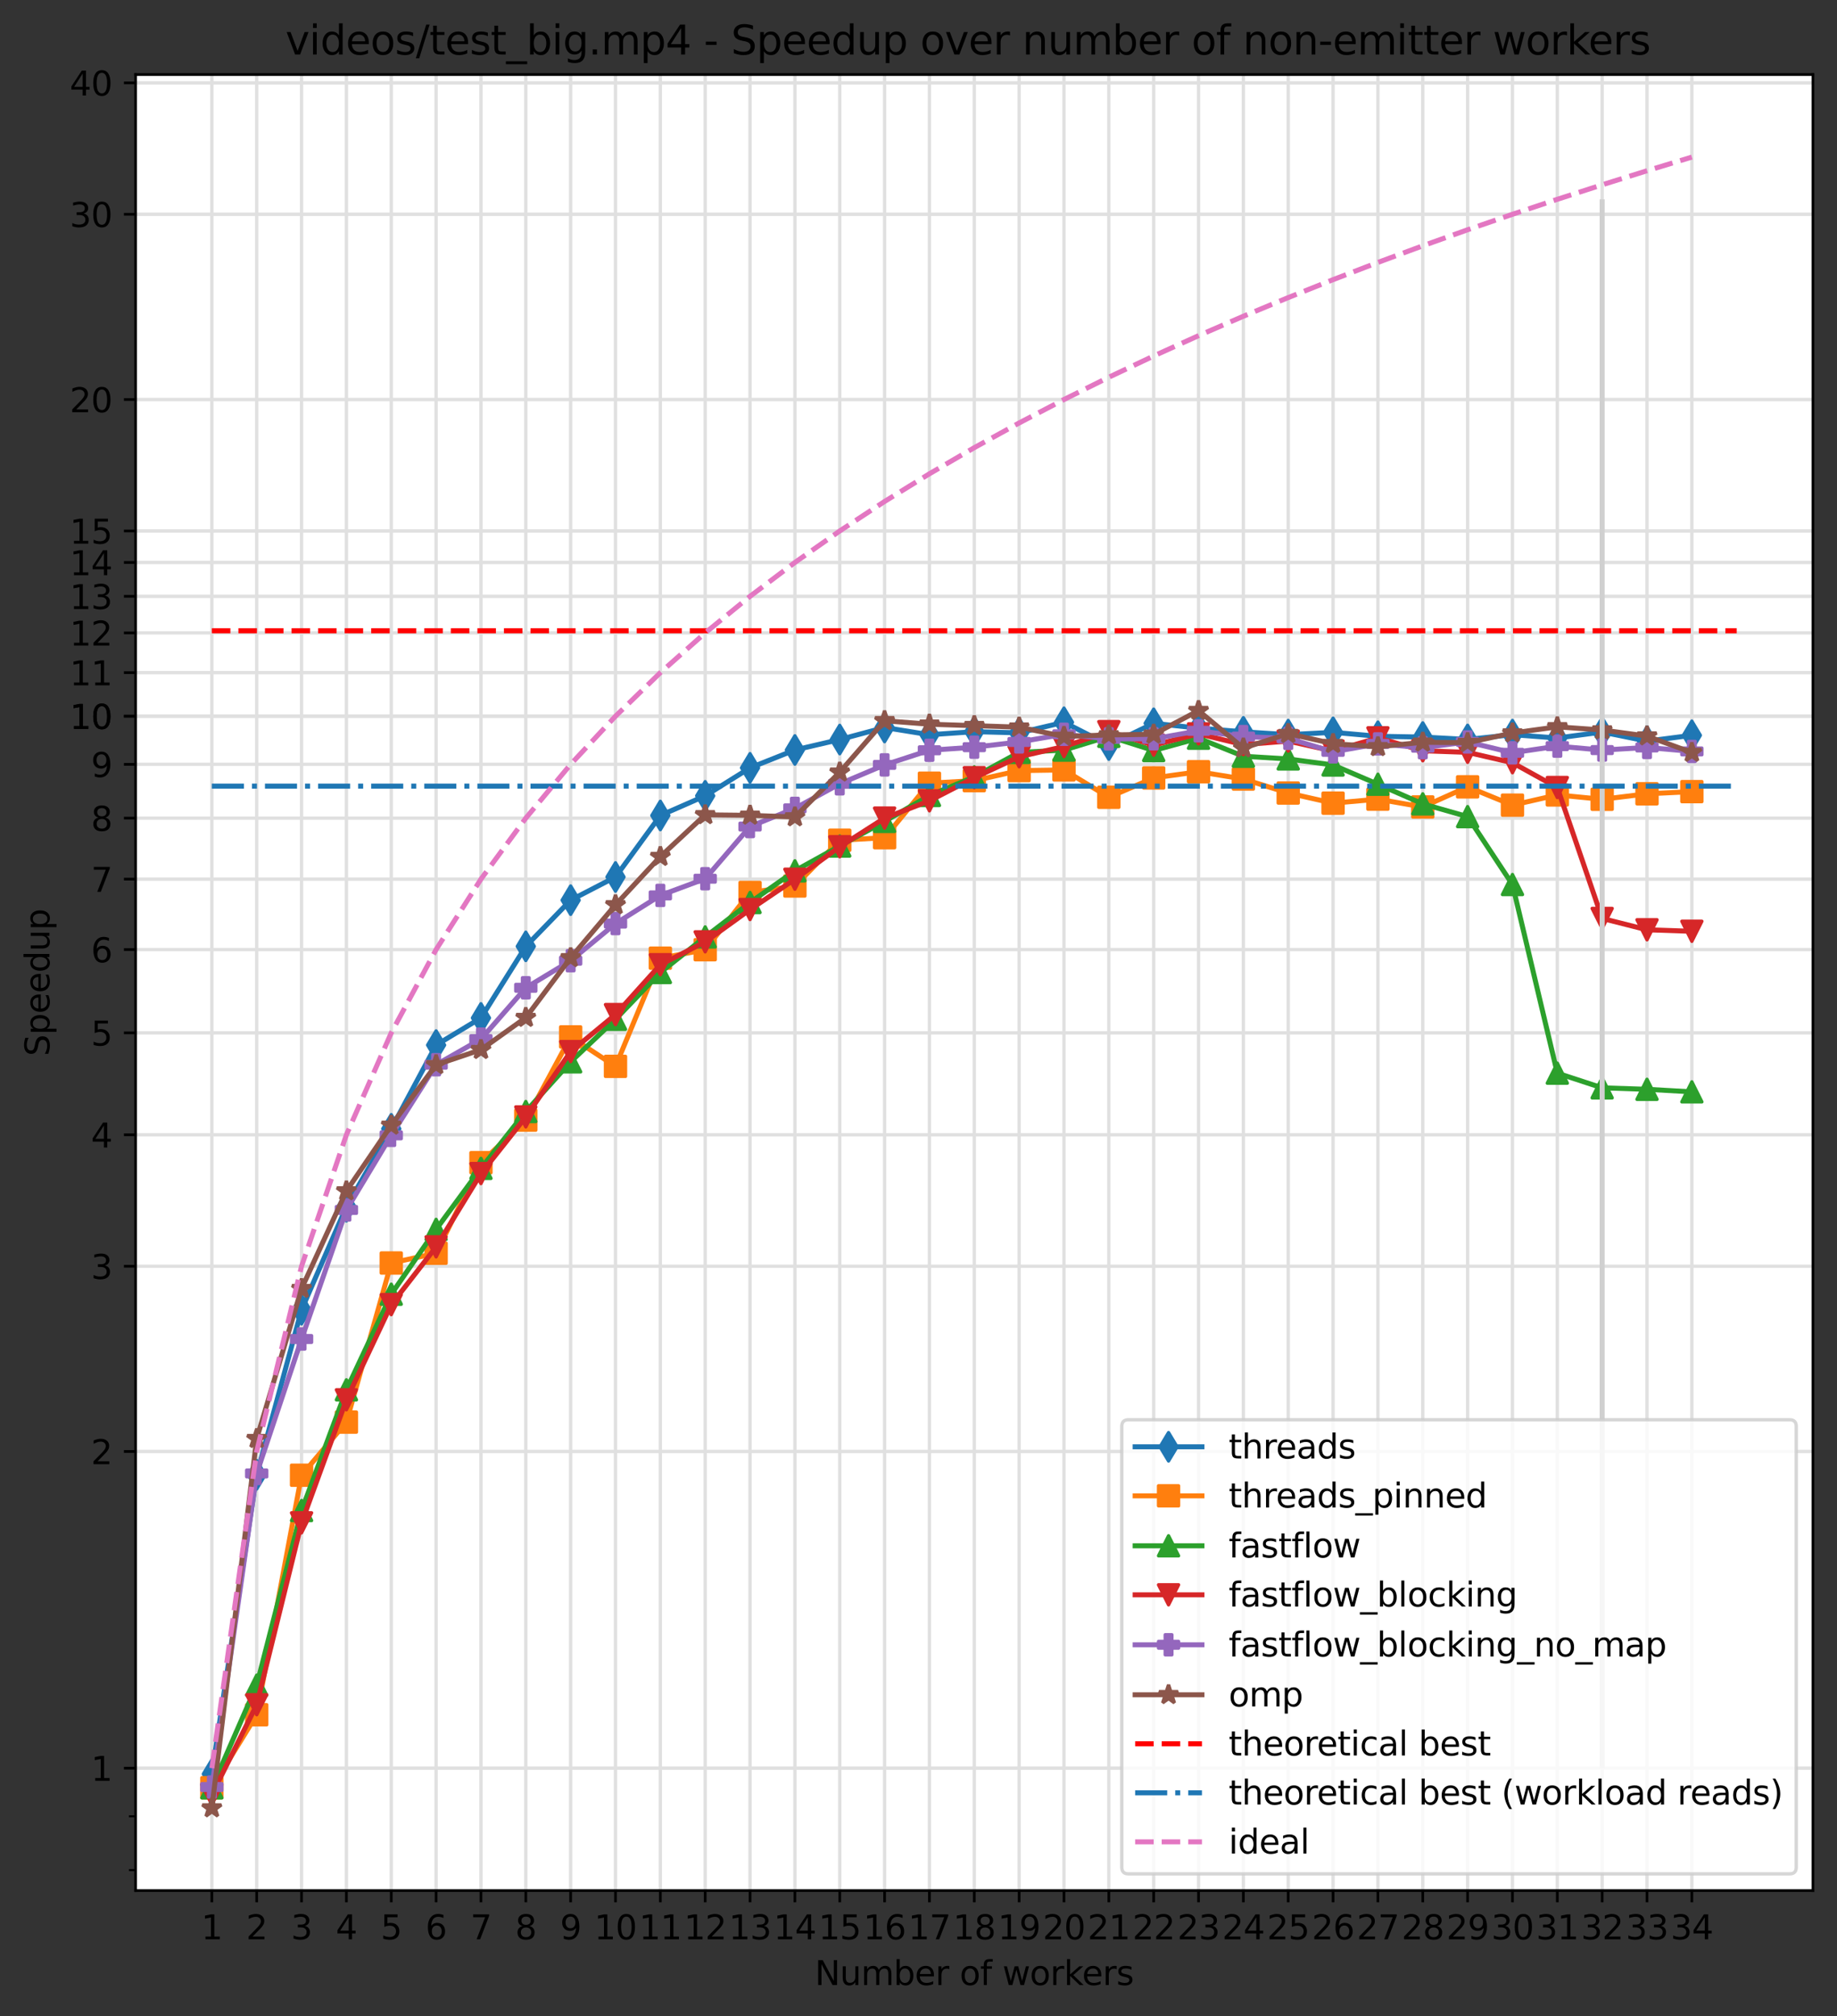 <?xml version="1.0" encoding="utf-8" standalone="no"?>
<!DOCTYPE svg PUBLIC "-//W3C//DTD SVG 1.1//EN"
  "http://www.w3.org/Graphics/SVG/1.1/DTD/svg11.dtd">
<svg xmlns:xlink="http://www.w3.org/1999/xlink" width="550.003pt" height="603.474pt" viewBox="0 0 550.003 603.474" xmlns="http://www.w3.org/2000/svg" version="1.1">
 <rect x="0" y="0" width="550.003" height="603.474" fill="#333333" stroke="none"/>
 <defs>
  <style type="text/css">*{stroke-linejoin: round; stroke-linecap: butt}</style>
 </defs>
 <g id="figure_1">
  <g id="patch_1">
   <path d="M 0 603.474 
L 550.003 603.474 
L 550.003 0 
L 0 0 
L 0 603.474 
z
" style="fill: none"/>
  </g>
  <g id="axes_1">
   <g id="patch_2">
    <path d="M 40.603 565.918 
L 542.803 565.918 
L 542.803 22.318 
L 40.603 22.318 
z
" style="fill: #ffffff"/>
   </g>
   <g id="matplotlib.axis_1">
    <g id="xtick_1">
     <g id="line2d_1">
      <path d="M 63.43 565.918 
L 63.43 22.318 
" clip-path="url(#p92be30dab5)" style="fill: none; stroke: #e0e0e0; stroke-linecap: square"/>
     </g>
     <g id="line2d_2">
      <defs>
       <path id="mf3fdf62fb7" d="M 0 0 
L 0 3.5 
" style="stroke: #000000; stroke-width: 0.8"/>
      </defs>
      <g>
       <use xlink:href="#mf3fdf62fb7" x="63.43" y="565.918" style="stroke: #000000; stroke-width: 0.8"/>
      </g>
     </g>
     <g id="text_1">
      <!-- 1 -->
      <g transform="translate(60.249 580.517)scale(0.1 -0.1)">
       <defs>
        <path id="DejaVuSans-31" d="M 794 531 
L 1825 531 
L 1825 4091 
L 703 3866 
L 703 4441 
L 1819 4666 
L 2450 4666 
L 2450 531 
L 3481 531 
L 3481 0 
L 794 0 
L 794 531 
z
" transform="scale(0.016)"/>
       </defs>
       <use xlink:href="#DejaVuSans-31"/>
      </g>
     </g>
    </g>
    <g id="xtick_2">
     <g id="line2d_3">
      <path d="M 76.858 565.918 
L 76.858 22.318 
" clip-path="url(#p92be30dab5)" style="fill: none; stroke: #e0e0e0; stroke-linecap: square"/>
     </g>
     <g id="line2d_4">
      <g>
       <use xlink:href="#mf3fdf62fb7" x="76.858" y="565.918" style="stroke: #000000; stroke-width: 0.8"/>
      </g>
     </g>
     <g id="text_2">
      <!-- 2 -->
      <g transform="translate(73.677 580.517)scale(0.1 -0.1)">
       <defs>
        <path id="DejaVuSans-32" d="M 1228 531 
L 3431 531 
L 3431 0 
L 469 0 
L 469 531 
Q 828 903 1448 1529 
Q 2069 2156 2228 2338 
Q 2531 2678 2651 2914 
Q 2772 3150 2772 3378 
Q 2772 3750 2511 3984 
Q 2250 4219 1831 4219 
Q 1534 4219 1204 4116 
Q 875 4013 500 3803 
L 500 4441 
Q 881 4594 1212 4672 
Q 1544 4750 1819 4750 
Q 2544 4750 2975 4387 
Q 3406 4025 3406 3419 
Q 3406 3131 3298 2873 
Q 3191 2616 2906 2266 
Q 2828 2175 2409 1742 
Q 1991 1309 1228 531 
z
" transform="scale(0.016)"/>
       </defs>
       <use xlink:href="#DejaVuSans-32"/>
      </g>
     </g>
    </g>
    <g id="xtick_3">
     <g id="line2d_5">
      <path d="M 90.286 565.918 
L 90.286 22.318 
" clip-path="url(#p92be30dab5)" style="fill: none; stroke: #e0e0e0; stroke-linecap: square"/>
     </g>
     <g id="line2d_6">
      <g>
       <use xlink:href="#mf3fdf62fb7" x="90.286" y="565.918" style="stroke: #000000; stroke-width: 0.8"/>
      </g>
     </g>
     <g id="text_3">
      <!-- 3 -->
      <g transform="translate(87.105 580.517)scale(0.1 -0.1)">
       <defs>
        <path id="DejaVuSans-33" d="M 2597 2516 
Q 3050 2419 3304 2112 
Q 3559 1806 3559 1356 
Q 3559 666 3084 287 
Q 2609 -91 1734 -91 
Q 1441 -91 1130 -33 
Q 819 25 488 141 
L 488 750 
Q 750 597 1062 519 
Q 1375 441 1716 441 
Q 2309 441 2620 675 
Q 2931 909 2931 1356 
Q 2931 1769 2642 2001 
Q 2353 2234 1838 2234 
L 1294 2234 
L 1294 2753 
L 1863 2753 
Q 2328 2753 2575 2939 
Q 2822 3125 2822 3475 
Q 2822 3834 2567 4026 
Q 2313 4219 1838 4219 
Q 1578 4219 1281 4162 
Q 984 4106 628 3988 
L 628 4550 
Q 988 4650 1302 4700 
Q 1616 4750 1894 4750 
Q 2613 4750 3031 4423 
Q 3450 4097 3450 3541 
Q 3450 3153 3228 2886 
Q 3006 2619 2597 2516 
z
" transform="scale(0.016)"/>
       </defs>
       <use xlink:href="#DejaVuSans-33"/>
      </g>
     </g>
    </g>
    <g id="xtick_4">
     <g id="line2d_7">
      <path d="M 103.714 565.918 
L 103.714 22.318 
" clip-path="url(#p92be30dab5)" style="fill: none; stroke: #e0e0e0; stroke-linecap: square"/>
     </g>
     <g id="line2d_8">
      <g>
       <use xlink:href="#mf3fdf62fb7" x="103.714" y="565.918" style="stroke: #000000; stroke-width: 0.8"/>
      </g>
     </g>
     <g id="text_4">
      <!-- 4 -->
      <g transform="translate(100.533 580.517)scale(0.1 -0.1)">
       <defs>
        <path id="DejaVuSans-34" d="M 2419 4116 
L 825 1625 
L 2419 1625 
L 2419 4116 
z
M 2253 4666 
L 3047 4666 
L 3047 1625 
L 3713 1625 
L 3713 1100 
L 3047 1100 
L 3047 0 
L 2419 0 
L 2419 1100 
L 313 1100 
L 313 1709 
L 2253 4666 
z
" transform="scale(0.016)"/>
       </defs>
       <use xlink:href="#DejaVuSans-34"/>
      </g>
     </g>
    </g>
    <g id="xtick_5">
     <g id="line2d_9">
      <path d="M 117.142 565.918 
L 117.142 22.318 
" clip-path="url(#p92be30dab5)" style="fill: none; stroke: #e0e0e0; stroke-linecap: square"/>
     </g>
     <g id="line2d_10">
      <g>
       <use xlink:href="#mf3fdf62fb7" x="117.142" y="565.918" style="stroke: #000000; stroke-width: 0.8"/>
      </g>
     </g>
     <g id="text_5">
      <!-- 5 -->
      <g transform="translate(113.96 580.517)scale(0.1 -0.1)">
       <defs>
        <path id="DejaVuSans-35" d="M 691 4666 
L 3169 4666 
L 3169 4134 
L 1269 4134 
L 1269 2991 
Q 1406 3038 1543 3061 
Q 1681 3084 1819 3084 
Q 2600 3084 3056 2656 
Q 3513 2228 3513 1497 
Q 3513 744 3044 326 
Q 2575 -91 1722 -91 
Q 1428 -91 1123 -41 
Q 819 9 494 109 
L 494 744 
Q 775 591 1075 516 
Q 1375 441 1709 441 
Q 2250 441 2565 725 
Q 2881 1009 2881 1497 
Q 2881 1984 2565 2268 
Q 2250 2553 1709 2553 
Q 1456 2553 1204 2497 
Q 953 2441 691 2322 
L 691 4666 
z
" transform="scale(0.016)"/>
       </defs>
       <use xlink:href="#DejaVuSans-35"/>
      </g>
     </g>
    </g>
    <g id="xtick_6">
     <g id="line2d_11">
      <path d="M 130.569 565.918 
L 130.569 22.318 
" clip-path="url(#p92be30dab5)" style="fill: none; stroke: #e0e0e0; stroke-linecap: square"/>
     </g>
     <g id="line2d_12">
      <g>
       <use xlink:href="#mf3fdf62fb7" x="130.569" y="565.918" style="stroke: #000000; stroke-width: 0.8"/>
      </g>
     </g>
     <g id="text_6">
      <!-- 6 -->
      <g transform="translate(127.388 580.517)scale(0.1 -0.1)">
       <defs>
        <path id="DejaVuSans-36" d="M 2113 2584 
Q 1688 2584 1439 2293 
Q 1191 2003 1191 1497 
Q 1191 994 1439 701 
Q 1688 409 2113 409 
Q 2538 409 2786 701 
Q 3034 994 3034 1497 
Q 3034 2003 2786 2293 
Q 2538 2584 2113 2584 
z
M 3366 4563 
L 3366 3988 
Q 3128 4100 2886 4159 
Q 2644 4219 2406 4219 
Q 1781 4219 1451 3797 
Q 1122 3375 1075 2522 
Q 1259 2794 1537 2939 
Q 1816 3084 2150 3084 
Q 2853 3084 3261 2657 
Q 3669 2231 3669 1497 
Q 3669 778 3244 343 
Q 2819 -91 2113 -91 
Q 1303 -91 875 529 
Q 447 1150 447 2328 
Q 447 3434 972 4092 
Q 1497 4750 2381 4750 
Q 2619 4750 2861 4703 
Q 3103 4656 3366 4563 
z
" transform="scale(0.016)"/>
       </defs>
       <use xlink:href="#DejaVuSans-36"/>
      </g>
     </g>
    </g>
    <g id="xtick_7">
     <g id="line2d_13">
      <path d="M 143.997 565.918 
L 143.997 22.318 
" clip-path="url(#p92be30dab5)" style="fill: none; stroke: #e0e0e0; stroke-linecap: square"/>
     </g>
     <g id="line2d_14">
      <g>
       <use xlink:href="#mf3fdf62fb7" x="143.997" y="565.918" style="stroke: #000000; stroke-width: 0.8"/>
      </g>
     </g>
     <g id="text_7">
      <!-- 7 -->
      <g transform="translate(140.816 580.517)scale(0.1 -0.1)">
       <defs>
        <path id="DejaVuSans-37" d="M 525 4666 
L 3525 4666 
L 3525 4397 
L 1831 0 
L 1172 0 
L 2766 4134 
L 525 4134 
L 525 4666 
z
" transform="scale(0.016)"/>
       </defs>
       <use xlink:href="#DejaVuSans-37"/>
      </g>
     </g>
    </g>
    <g id="xtick_8">
     <g id="line2d_15">
      <path d="M 157.425 565.918 
L 157.425 22.318 
" clip-path="url(#p92be30dab5)" style="fill: none; stroke: #e0e0e0; stroke-linecap: square"/>
     </g>
     <g id="line2d_16">
      <g>
       <use xlink:href="#mf3fdf62fb7" x="157.425" y="565.918" style="stroke: #000000; stroke-width: 0.8"/>
      </g>
     </g>
     <g id="text_8">
      <!-- 8 -->
      <g transform="translate(154.244 580.517)scale(0.1 -0.1)">
       <defs>
        <path id="DejaVuSans-38" d="M 2034 2216 
Q 1584 2216 1326 1975 
Q 1069 1734 1069 1313 
Q 1069 891 1326 650 
Q 1584 409 2034 409 
Q 2484 409 2743 651 
Q 3003 894 3003 1313 
Q 3003 1734 2745 1975 
Q 2488 2216 2034 2216 
z
M 1403 2484 
Q 997 2584 770 2862 
Q 544 3141 544 3541 
Q 544 4100 942 4425 
Q 1341 4750 2034 4750 
Q 2731 4750 3128 4425 
Q 3525 4100 3525 3541 
Q 3525 3141 3298 2862 
Q 3072 2584 2669 2484 
Q 3125 2378 3379 2068 
Q 3634 1759 3634 1313 
Q 3634 634 3220 271 
Q 2806 -91 2034 -91 
Q 1263 -91 848 271 
Q 434 634 434 1313 
Q 434 1759 690 2068 
Q 947 2378 1403 2484 
z
M 1172 3481 
Q 1172 3119 1398 2916 
Q 1625 2713 2034 2713 
Q 2441 2713 2670 2916 
Q 2900 3119 2900 3481 
Q 2900 3844 2670 4047 
Q 2441 4250 2034 4250 
Q 1625 4250 1398 4047 
Q 1172 3844 1172 3481 
z
" transform="scale(0.016)"/>
       </defs>
       <use xlink:href="#DejaVuSans-38"/>
      </g>
     </g>
    </g>
    <g id="xtick_9">
     <g id="line2d_17">
      <path d="M 170.853 565.918 
L 170.853 22.318 
" clip-path="url(#p92be30dab5)" style="fill: none; stroke: #e0e0e0; stroke-linecap: square"/>
     </g>
     <g id="line2d_18">
      <g>
       <use xlink:href="#mf3fdf62fb7" x="170.853" y="565.918" style="stroke: #000000; stroke-width: 0.8"/>
      </g>
     </g>
     <g id="text_9">
      <!-- 9 -->
      <g transform="translate(167.672 580.517)scale(0.1 -0.1)">
       <defs>
        <path id="DejaVuSans-39" d="M 703 97 
L 703 672 
Q 941 559 1184 500 
Q 1428 441 1663 441 
Q 2288 441 2617 861 
Q 2947 1281 2994 2138 
Q 2813 1869 2534 1725 
Q 2256 1581 1919 1581 
Q 1219 1581 811 2004 
Q 403 2428 403 3163 
Q 403 3881 828 4315 
Q 1253 4750 1959 4750 
Q 2769 4750 3195 4129 
Q 3622 3509 3622 2328 
Q 3622 1225 3098 567 
Q 2575 -91 1691 -91 
Q 1453 -91 1209 -44 
Q 966 3 703 97 
z
M 1959 2075 
Q 2384 2075 2632 2365 
Q 2881 2656 2881 3163 
Q 2881 3666 2632 3958 
Q 2384 4250 1959 4250 
Q 1534 4250 1286 3958 
Q 1038 3666 1038 3163 
Q 1038 2656 1286 2365 
Q 1534 2075 1959 2075 
z
" transform="scale(0.016)"/>
       </defs>
       <use xlink:href="#DejaVuSans-39"/>
      </g>
     </g>
    </g>
    <g id="xtick_10">
     <g id="line2d_19">
      <path d="M 184.281 565.918 
L 184.281 22.318 
" clip-path="url(#p92be30dab5)" style="fill: none; stroke: #e0e0e0; stroke-linecap: square"/>
     </g>
     <g id="line2d_20">
      <g>
       <use xlink:href="#mf3fdf62fb7" x="184.281" y="565.918" style="stroke: #000000; stroke-width: 0.8"/>
      </g>
     </g>
     <g id="text_10">
      <!-- 10 -->
      <g transform="translate(177.918 580.517)scale(0.1 -0.1)">
       <defs>
        <path id="DejaVuSans-30" d="M 2034 4250 
Q 1547 4250 1301 3770 
Q 1056 3291 1056 2328 
Q 1056 1369 1301 889 
Q 1547 409 2034 409 
Q 2525 409 2770 889 
Q 3016 1369 3016 2328 
Q 3016 3291 2770 3770 
Q 2525 4250 2034 4250 
z
M 2034 4750 
Q 2819 4750 3233 4129 
Q 3647 3509 3647 2328 
Q 3647 1150 3233 529 
Q 2819 -91 2034 -91 
Q 1250 -91 836 529 
Q 422 1150 422 2328 
Q 422 3509 836 4129 
Q 1250 4750 2034 4750 
z
" transform="scale(0.016)"/>
       </defs>
       <use xlink:href="#DejaVuSans-31"/>
       <use xlink:href="#DejaVuSans-30" x="63.623"/>
      </g>
     </g>
    </g>
    <g id="xtick_11">
     <g id="line2d_21">
      <path d="M 197.708 565.918 
L 197.708 22.318 
" clip-path="url(#p92be30dab5)" style="fill: none; stroke: #e0e0e0; stroke-linecap: square"/>
     </g>
     <g id="line2d_22">
      <g>
       <use xlink:href="#mf3fdf62fb7" x="197.708" y="565.918" style="stroke: #000000; stroke-width: 0.8"/>
      </g>
     </g>
     <g id="text_11">
      <!-- 11 -->
      <g transform="translate(191.346 580.517)scale(0.1 -0.1)">
       <use xlink:href="#DejaVuSans-31"/>
       <use xlink:href="#DejaVuSans-31" x="63.623"/>
      </g>
     </g>
    </g>
    <g id="xtick_12">
     <g id="line2d_23">
      <path d="M 211.136 565.918 
L 211.136 22.318 
" clip-path="url(#p92be30dab5)" style="fill: none; stroke: #e0e0e0; stroke-linecap: square"/>
     </g>
     <g id="line2d_24">
      <g>
       <use xlink:href="#mf3fdf62fb7" x="211.136" y="565.918" style="stroke: #000000; stroke-width: 0.8"/>
      </g>
     </g>
     <g id="text_12">
      <!-- 12 -->
      <g transform="translate(204.774 580.517)scale(0.1 -0.1)">
       <use xlink:href="#DejaVuSans-31"/>
       <use xlink:href="#DejaVuSans-32" x="63.623"/>
      </g>
     </g>
    </g>
    <g id="xtick_13">
     <g id="line2d_25">
      <path d="M 224.564 565.918 
L 224.564 22.318 
" clip-path="url(#p92be30dab5)" style="fill: none; stroke: #e0e0e0; stroke-linecap: square"/>
     </g>
     <g id="line2d_26">
      <g>
       <use xlink:href="#mf3fdf62fb7" x="224.564" y="565.918" style="stroke: #000000; stroke-width: 0.8"/>
      </g>
     </g>
     <g id="text_13">
      <!-- 13 -->
      <g transform="translate(218.202 580.517)scale(0.1 -0.1)">
       <use xlink:href="#DejaVuSans-31"/>
       <use xlink:href="#DejaVuSans-33" x="63.623"/>
      </g>
     </g>
    </g>
    <g id="xtick_14">
     <g id="line2d_27">
      <path d="M 237.992 565.918 
L 237.992 22.318 
" clip-path="url(#p92be30dab5)" style="fill: none; stroke: #e0e0e0; stroke-linecap: square"/>
     </g>
     <g id="line2d_28">
      <g>
       <use xlink:href="#mf3fdf62fb7" x="237.992" y="565.918" style="stroke: #000000; stroke-width: 0.8"/>
      </g>
     </g>
     <g id="text_14">
      <!-- 14 -->
      <g transform="translate(231.629 580.517)scale(0.1 -0.1)">
       <use xlink:href="#DejaVuSans-31"/>
       <use xlink:href="#DejaVuSans-34" x="63.623"/>
      </g>
     </g>
    </g>
    <g id="xtick_15">
     <g id="line2d_29">
      <path d="M 251.42 565.918 
L 251.42 22.318 
" clip-path="url(#p92be30dab5)" style="fill: none; stroke: #e0e0e0; stroke-linecap: square"/>
     </g>
     <g id="line2d_30">
      <g>
       <use xlink:href="#mf3fdf62fb7" x="251.42" y="565.918" style="stroke: #000000; stroke-width: 0.8"/>
      </g>
     </g>
     <g id="text_15">
      <!-- 15 -->
      <g transform="translate(245.057 580.517)scale(0.1 -0.1)">
       <use xlink:href="#DejaVuSans-31"/>
       <use xlink:href="#DejaVuSans-35" x="63.623"/>
      </g>
     </g>
    </g>
    <g id="xtick_16">
     <g id="line2d_31">
      <path d="M 264.848 565.918 
L 264.848 22.318 
" clip-path="url(#p92be30dab5)" style="fill: none; stroke: #e0e0e0; stroke-linecap: square"/>
     </g>
     <g id="line2d_32">
      <g>
       <use xlink:href="#mf3fdf62fb7" x="264.848" y="565.918" style="stroke: #000000; stroke-width: 0.8"/>
      </g>
     </g>
     <g id="text_16">
      <!-- 16 -->
      <g transform="translate(258.485 580.517)scale(0.1 -0.1)">
       <use xlink:href="#DejaVuSans-31"/>
       <use xlink:href="#DejaVuSans-36" x="63.623"/>
      </g>
     </g>
    </g>
    <g id="xtick_17">
     <g id="line2d_33">
      <path d="M 278.275 565.918 
L 278.275 22.318 
" clip-path="url(#p92be30dab5)" style="fill: none; stroke: #e0e0e0; stroke-linecap: square"/>
     </g>
     <g id="line2d_34">
      <g>
       <use xlink:href="#mf3fdf62fb7" x="278.275" y="565.918" style="stroke: #000000; stroke-width: 0.8"/>
      </g>
     </g>
     <g id="text_17">
      <!-- 17 -->
      <g transform="translate(271.913 580.517)scale(0.1 -0.1)">
       <use xlink:href="#DejaVuSans-31"/>
       <use xlink:href="#DejaVuSans-37" x="63.623"/>
      </g>
     </g>
    </g>
    <g id="xtick_18">
     <g id="line2d_35">
      <path d="M 291.703 565.918 
L 291.703 22.318 
" clip-path="url(#p92be30dab5)" style="fill: none; stroke: #e0e0e0; stroke-linecap: square"/>
     </g>
     <g id="line2d_36">
      <g>
       <use xlink:href="#mf3fdf62fb7" x="291.703" y="565.918" style="stroke: #000000; stroke-width: 0.8"/>
      </g>
     </g>
     <g id="text_18">
      <!-- 18 -->
      <g transform="translate(285.341 580.517)scale(0.1 -0.1)">
       <use xlink:href="#DejaVuSans-31"/>
       <use xlink:href="#DejaVuSans-38" x="63.623"/>
      </g>
     </g>
    </g>
    <g id="xtick_19">
     <g id="line2d_37">
      <path d="M 305.131 565.918 
L 305.131 22.318 
" clip-path="url(#p92be30dab5)" style="fill: none; stroke: #e0e0e0; stroke-linecap: square"/>
     </g>
     <g id="line2d_38">
      <g>
       <use xlink:href="#mf3fdf62fb7" x="305.131" y="565.918" style="stroke: #000000; stroke-width: 0.8"/>
      </g>
     </g>
     <g id="text_19">
      <!-- 19 -->
      <g transform="translate(298.768 580.517)scale(0.1 -0.1)">
       <use xlink:href="#DejaVuSans-31"/>
       <use xlink:href="#DejaVuSans-39" x="63.623"/>
      </g>
     </g>
    </g>
    <g id="xtick_20">
     <g id="line2d_39">
      <path d="M 318.559 565.918 
L 318.559 22.318 
" clip-path="url(#p92be30dab5)" style="fill: none; stroke: #e0e0e0; stroke-linecap: square"/>
     </g>
     <g id="line2d_40">
      <g>
       <use xlink:href="#mf3fdf62fb7" x="318.559" y="565.918" style="stroke: #000000; stroke-width: 0.8"/>
      </g>
     </g>
     <g id="text_20">
      <!-- 20 -->
      <g transform="translate(312.196 580.517)scale(0.1 -0.1)">
       <use xlink:href="#DejaVuSans-32"/>
       <use xlink:href="#DejaVuSans-30" x="63.623"/>
      </g>
     </g>
    </g>
    <g id="xtick_21">
     <g id="line2d_41">
      <path d="M 331.987 565.918 
L 331.987 22.318 
" clip-path="url(#p92be30dab5)" style="fill: none; stroke: #e0e0e0; stroke-linecap: square"/>
     </g>
     <g id="line2d_42">
      <g>
       <use xlink:href="#mf3fdf62fb7" x="331.987" y="565.918" style="stroke: #000000; stroke-width: 0.8"/>
      </g>
     </g>
     <g id="text_21">
      <!-- 21 -->
      <g transform="translate(325.624 580.517)scale(0.1 -0.1)">
       <use xlink:href="#DejaVuSans-32"/>
       <use xlink:href="#DejaVuSans-31" x="63.623"/>
      </g>
     </g>
    </g>
    <g id="xtick_22">
     <g id="line2d_43">
      <path d="M 345.414 565.918 
L 345.414 22.318 
" clip-path="url(#p92be30dab5)" style="fill: none; stroke: #e0e0e0; stroke-linecap: square"/>
     </g>
     <g id="line2d_44">
      <g>
       <use xlink:href="#mf3fdf62fb7" x="345.414" y="565.918" style="stroke: #000000; stroke-width: 0.8"/>
      </g>
     </g>
     <g id="text_22">
      <!-- 22 -->
      <g transform="translate(339.052 580.517)scale(0.1 -0.1)">
       <use xlink:href="#DejaVuSans-32"/>
       <use xlink:href="#DejaVuSans-32" x="63.623"/>
      </g>
     </g>
    </g>
    <g id="xtick_23">
     <g id="line2d_45">
      <path d="M 358.842 565.918 
L 358.842 22.318 
" clip-path="url(#p92be30dab5)" style="fill: none; stroke: #e0e0e0; stroke-linecap: square"/>
     </g>
     <g id="line2d_46">
      <g>
       <use xlink:href="#mf3fdf62fb7" x="358.842" y="565.918" style="stroke: #000000; stroke-width: 0.8"/>
      </g>
     </g>
     <g id="text_23">
      <!-- 23 -->
      <g transform="translate(352.48 580.517)scale(0.1 -0.1)">
       <use xlink:href="#DejaVuSans-32"/>
       <use xlink:href="#DejaVuSans-33" x="63.623"/>
      </g>
     </g>
    </g>
    <g id="xtick_24">
     <g id="line2d_47">
      <path d="M 372.27 565.918 
L 372.27 22.318 
" clip-path="url(#p92be30dab5)" style="fill: none; stroke: #e0e0e0; stroke-linecap: square"/>
     </g>
     <g id="line2d_48">
      <g>
       <use xlink:href="#mf3fdf62fb7" x="372.27" y="565.918" style="stroke: #000000; stroke-width: 0.8"/>
      </g>
     </g>
     <g id="text_24">
      <!-- 24 -->
      <g transform="translate(365.907 580.517)scale(0.1 -0.1)">
       <use xlink:href="#DejaVuSans-32"/>
       <use xlink:href="#DejaVuSans-34" x="63.623"/>
      </g>
     </g>
    </g>
    <g id="xtick_25">
     <g id="line2d_49">
      <path d="M 385.698 565.918 
L 385.698 22.318 
" clip-path="url(#p92be30dab5)" style="fill: none; stroke: #e0e0e0; stroke-linecap: square"/>
     </g>
     <g id="line2d_50">
      <g>
       <use xlink:href="#mf3fdf62fb7" x="385.698" y="565.918" style="stroke: #000000; stroke-width: 0.8"/>
      </g>
     </g>
     <g id="text_25">
      <!-- 25 -->
      <g transform="translate(379.335 580.517)scale(0.1 -0.1)">
       <use xlink:href="#DejaVuSans-32"/>
       <use xlink:href="#DejaVuSans-35" x="63.623"/>
      </g>
     </g>
    </g>
    <g id="xtick_26">
     <g id="line2d_51">
      <path d="M 399.126 565.918 
L 399.126 22.318 
" clip-path="url(#p92be30dab5)" style="fill: none; stroke: #e0e0e0; stroke-linecap: square"/>
     </g>
     <g id="line2d_52">
      <g>
       <use xlink:href="#mf3fdf62fb7" x="399.126" y="565.918" style="stroke: #000000; stroke-width: 0.8"/>
      </g>
     </g>
     <g id="text_26">
      <!-- 26 -->
      <g transform="translate(392.763 580.517)scale(0.1 -0.1)">
       <use xlink:href="#DejaVuSans-32"/>
       <use xlink:href="#DejaVuSans-36" x="63.623"/>
      </g>
     </g>
    </g>
    <g id="xtick_27">
     <g id="line2d_53">
      <path d="M 412.553 565.918 
L 412.553 22.318 
" clip-path="url(#p92be30dab5)" style="fill: none; stroke: #e0e0e0; stroke-linecap: square"/>
     </g>
     <g id="line2d_54">
      <g>
       <use xlink:href="#mf3fdf62fb7" x="412.553" y="565.918" style="stroke: #000000; stroke-width: 0.8"/>
      </g>
     </g>
     <g id="text_27">
      <!-- 27 -->
      <g transform="translate(406.191 580.517)scale(0.1 -0.1)">
       <use xlink:href="#DejaVuSans-32"/>
       <use xlink:href="#DejaVuSans-37" x="63.623"/>
      </g>
     </g>
    </g>
    <g id="xtick_28">
     <g id="line2d_55">
      <path d="M 425.981 565.918 
L 425.981 22.318 
" clip-path="url(#p92be30dab5)" style="fill: none; stroke: #e0e0e0; stroke-linecap: square"/>
     </g>
     <g id="line2d_56">
      <g>
       <use xlink:href="#mf3fdf62fb7" x="425.981" y="565.918" style="stroke: #000000; stroke-width: 0.8"/>
      </g>
     </g>
     <g id="text_28">
      <!-- 28 -->
      <g transform="translate(419.619 580.517)scale(0.1 -0.1)">
       <use xlink:href="#DejaVuSans-32"/>
       <use xlink:href="#DejaVuSans-38" x="63.623"/>
      </g>
     </g>
    </g>
    <g id="xtick_29">
     <g id="line2d_57">
      <path d="M 439.409 565.918 
L 439.409 22.318 
" clip-path="url(#p92be30dab5)" style="fill: none; stroke: #e0e0e0; stroke-linecap: square"/>
     </g>
     <g id="line2d_58">
      <g>
       <use xlink:href="#mf3fdf62fb7" x="439.409" y="565.918" style="stroke: #000000; stroke-width: 0.8"/>
      </g>
     </g>
     <g id="text_29">
      <!-- 29 -->
      <g transform="translate(433.047 580.517)scale(0.1 -0.1)">
       <use xlink:href="#DejaVuSans-32"/>
       <use xlink:href="#DejaVuSans-39" x="63.623"/>
      </g>
     </g>
    </g>
    <g id="xtick_30">
     <g id="line2d_59">
      <path d="M 452.837 565.918 
L 452.837 22.318 
" clip-path="url(#p92be30dab5)" style="fill: none; stroke: #e0e0e0; stroke-linecap: square"/>
     </g>
     <g id="line2d_60">
      <g>
       <use xlink:href="#mf3fdf62fb7" x="452.837" y="565.918" style="stroke: #000000; stroke-width: 0.8"/>
      </g>
     </g>
     <g id="text_30">
      <!-- 30 -->
      <g transform="translate(446.474 580.517)scale(0.1 -0.1)">
       <use xlink:href="#DejaVuSans-33"/>
       <use xlink:href="#DejaVuSans-30" x="63.623"/>
      </g>
     </g>
    </g>
    <g id="xtick_31">
     <g id="line2d_61">
      <path d="M 466.265 565.918 
L 466.265 22.318 
" clip-path="url(#p92be30dab5)" style="fill: none; stroke: #e0e0e0; stroke-linecap: square"/>
     </g>
     <g id="line2d_62">
      <g>
       <use xlink:href="#mf3fdf62fb7" x="466.265" y="565.918" style="stroke: #000000; stroke-width: 0.8"/>
      </g>
     </g>
     <g id="text_31">
      <!-- 31 -->
      <g transform="translate(459.902 580.517)scale(0.1 -0.1)">
       <use xlink:href="#DejaVuSans-33"/>
       <use xlink:href="#DejaVuSans-31" x="63.623"/>
      </g>
     </g>
    </g>
    <g id="xtick_32">
     <g id="line2d_63">
      <path d="M 479.692 565.918 
L 479.692 22.318 
" clip-path="url(#p92be30dab5)" style="fill: none; stroke: #e0e0e0; stroke-linecap: square"/>
     </g>
     <g id="line2d_64">
      <g>
       <use xlink:href="#mf3fdf62fb7" x="479.692" y="565.918" style="stroke: #000000; stroke-width: 0.8"/>
      </g>
     </g>
     <g id="text_32">
      <!-- 32 -->
      <g transform="translate(473.33 580.517)scale(0.1 -0.1)">
       <use xlink:href="#DejaVuSans-33"/>
       <use xlink:href="#DejaVuSans-32" x="63.623"/>
      </g>
     </g>
    </g>
    <g id="xtick_33">
     <g id="line2d_65">
      <path d="M 493.12 565.918 
L 493.12 22.318 
" clip-path="url(#p92be30dab5)" style="fill: none; stroke: #e0e0e0; stroke-linecap: square"/>
     </g>
     <g id="line2d_66">
      <g>
       <use xlink:href="#mf3fdf62fb7" x="493.12" y="565.918" style="stroke: #000000; stroke-width: 0.8"/>
      </g>
     </g>
     <g id="text_33">
      <!-- 33 -->
      <g transform="translate(486.758 580.517)scale(0.1 -0.1)">
       <use xlink:href="#DejaVuSans-33"/>
       <use xlink:href="#DejaVuSans-33" x="63.623"/>
      </g>
     </g>
    </g>
    <g id="xtick_34">
     <g id="line2d_67">
      <path d="M 506.548 565.918 
L 506.548 22.318 
" clip-path="url(#p92be30dab5)" style="fill: none; stroke: #e0e0e0; stroke-linecap: square"/>
     </g>
     <g id="line2d_68">
      <g>
       <use xlink:href="#mf3fdf62fb7" x="506.548" y="565.918" style="stroke: #000000; stroke-width: 0.8"/>
      </g>
     </g>
     <g id="text_34">
      <!-- 34 -->
      <g transform="translate(500.186 580.517)scale(0.1 -0.1)">
       <use xlink:href="#DejaVuSans-33"/>
       <use xlink:href="#DejaVuSans-34" x="63.623"/>
      </g>
     </g>
    </g>
    <g id="text_35">
     <!-- Number of workers -->
     <g transform="translate(243.965 594.195)scale(0.1 -0.1)">
      <defs>
       <path id="DejaVuSans-4e" d="M 628 4666 
L 1478 4666 
L 3547 763 
L 3547 4666 
L 4159 4666 
L 4159 0 
L 3309 0 
L 1241 3903 
L 1241 0 
L 628 0 
L 628 4666 
z
" transform="scale(0.016)"/>
       <path id="DejaVuSans-75" d="M 544 1381 
L 544 3500 
L 1119 3500 
L 1119 1403 
Q 1119 906 1312 657 
Q 1506 409 1894 409 
Q 2359 409 2629 706 
Q 2900 1003 2900 1516 
L 2900 3500 
L 3475 3500 
L 3475 0 
L 2900 0 
L 2900 538 
Q 2691 219 2414 64 
Q 2138 -91 1772 -91 
Q 1169 -91 856 284 
Q 544 659 544 1381 
z
M 1991 3584 
L 1991 3584 
z
" transform="scale(0.016)"/>
       <path id="DejaVuSans-6d" d="M 3328 2828 
Q 3544 3216 3844 3400 
Q 4144 3584 4550 3584 
Q 5097 3584 5394 3201 
Q 5691 2819 5691 2113 
L 5691 0 
L 5113 0 
L 5113 2094 
Q 5113 2597 4934 2840 
Q 4756 3084 4391 3084 
Q 3944 3084 3684 2787 
Q 3425 2491 3425 1978 
L 3425 0 
L 2847 0 
L 2847 2094 
Q 2847 2600 2669 2842 
Q 2491 3084 2119 3084 
Q 1678 3084 1418 2786 
Q 1159 2488 1159 1978 
L 1159 0 
L 581 0 
L 581 3500 
L 1159 3500 
L 1159 2956 
Q 1356 3278 1631 3431 
Q 1906 3584 2284 3584 
Q 2666 3584 2933 3390 
Q 3200 3197 3328 2828 
z
" transform="scale(0.016)"/>
       <path id="DejaVuSans-62" d="M 3116 1747 
Q 3116 2381 2855 2742 
Q 2594 3103 2138 3103 
Q 1681 3103 1420 2742 
Q 1159 2381 1159 1747 
Q 1159 1113 1420 752 
Q 1681 391 2138 391 
Q 2594 391 2855 752 
Q 3116 1113 3116 1747 
z
M 1159 2969 
Q 1341 3281 1617 3432 
Q 1894 3584 2278 3584 
Q 2916 3584 3314 3078 
Q 3713 2572 3713 1747 
Q 3713 922 3314 415 
Q 2916 -91 2278 -91 
Q 1894 -91 1617 61 
Q 1341 213 1159 525 
L 1159 0 
L 581 0 
L 581 4863 
L 1159 4863 
L 1159 2969 
z
" transform="scale(0.016)"/>
       <path id="DejaVuSans-65" d="M 3597 1894 
L 3597 1613 
L 953 1613 
Q 991 1019 1311 708 
Q 1631 397 2203 397 
Q 2534 397 2845 478 
Q 3156 559 3463 722 
L 3463 178 
Q 3153 47 2828 -22 
Q 2503 -91 2169 -91 
Q 1331 -91 842 396 
Q 353 884 353 1716 
Q 353 2575 817 3079 
Q 1281 3584 2069 3584 
Q 2775 3584 3186 3129 
Q 3597 2675 3597 1894 
z
M 3022 2063 
Q 3016 2534 2758 2815 
Q 2500 3097 2075 3097 
Q 1594 3097 1305 2825 
Q 1016 2553 972 2059 
L 3022 2063 
z
" transform="scale(0.016)"/>
       <path id="DejaVuSans-72" d="M 2631 2963 
Q 2534 3019 2420 3045 
Q 2306 3072 2169 3072 
Q 1681 3072 1420 2755 
Q 1159 2438 1159 1844 
L 1159 0 
L 581 0 
L 581 3500 
L 1159 3500 
L 1159 2956 
Q 1341 3275 1631 3429 
Q 1922 3584 2338 3584 
Q 2397 3584 2469 3576 
Q 2541 3569 2628 3553 
L 2631 2963 
z
" transform="scale(0.016)"/>
       <path id="DejaVuSans-20" transform="scale(0.016)"/>
       <path id="DejaVuSans-6f" d="M 1959 3097 
Q 1497 3097 1228 2736 
Q 959 2375 959 1747 
Q 959 1119 1226 758 
Q 1494 397 1959 397 
Q 2419 397 2687 759 
Q 2956 1122 2956 1747 
Q 2956 2369 2687 2733 
Q 2419 3097 1959 3097 
z
M 1959 3584 
Q 2709 3584 3137 3096 
Q 3566 2609 3566 1747 
Q 3566 888 3137 398 
Q 2709 -91 1959 -91 
Q 1206 -91 779 398 
Q 353 888 353 1747 
Q 353 2609 779 3096 
Q 1206 3584 1959 3584 
z
" transform="scale(0.016)"/>
       <path id="DejaVuSans-66" d="M 2375 4863 
L 2375 4384 
L 1825 4384 
Q 1516 4384 1395 4259 
Q 1275 4134 1275 3809 
L 1275 3500 
L 2222 3500 
L 2222 3053 
L 1275 3053 
L 1275 0 
L 697 0 
L 697 3053 
L 147 3053 
L 147 3500 
L 697 3500 
L 697 3744 
Q 697 4328 969 4595 
Q 1241 4863 1831 4863 
L 2375 4863 
z
" transform="scale(0.016)"/>
       <path id="DejaVuSans-77" d="M 269 3500 
L 844 3500 
L 1563 769 
L 2278 3500 
L 2956 3500 
L 3675 769 
L 4391 3500 
L 4966 3500 
L 4050 0 
L 3372 0 
L 2619 2869 
L 1863 0 
L 1184 0 
L 269 3500 
z
" transform="scale(0.016)"/>
       <path id="DejaVuSans-6b" d="M 581 4863 
L 1159 4863 
L 1159 1991 
L 2875 3500 
L 3609 3500 
L 1753 1863 
L 3688 0 
L 2938 0 
L 1159 1709 
L 1159 0 
L 581 0 
L 581 4863 
z
" transform="scale(0.016)"/>
       <path id="DejaVuSans-73" d="M 2834 3397 
L 2834 2853 
Q 2591 2978 2328 3040 
Q 2066 3103 1784 3103 
Q 1356 3103 1142 2972 
Q 928 2841 928 2578 
Q 928 2378 1081 2264 
Q 1234 2150 1697 2047 
L 1894 2003 
Q 2506 1872 2764 1633 
Q 3022 1394 3022 966 
Q 3022 478 2636 193 
Q 2250 -91 1575 -91 
Q 1294 -91 989 -36 
Q 684 19 347 128 
L 347 722 
Q 666 556 975 473 
Q 1284 391 1588 391 
Q 1994 391 2212 530 
Q 2431 669 2431 922 
Q 2431 1156 2273 1281 
Q 2116 1406 1581 1522 
L 1381 1569 
Q 847 1681 609 1914 
Q 372 2147 372 2553 
Q 372 3047 722 3315 
Q 1072 3584 1716 3584 
Q 2034 3584 2315 3537 
Q 2597 3491 2834 3397 
z
" transform="scale(0.016)"/>
      </defs>
      <use xlink:href="#DejaVuSans-4e"/>
      <use xlink:href="#DejaVuSans-75" x="74.805"/>
      <use xlink:href="#DejaVuSans-6d" x="138.184"/>
      <use xlink:href="#DejaVuSans-62" x="235.596"/>
      <use xlink:href="#DejaVuSans-65" x="299.072"/>
      <use xlink:href="#DejaVuSans-72" x="360.596"/>
      <use xlink:href="#DejaVuSans-20" x="401.709"/>
      <use xlink:href="#DejaVuSans-6f" x="433.496"/>
      <use xlink:href="#DejaVuSans-66" x="494.678"/>
      <use xlink:href="#DejaVuSans-20" x="529.883"/>
      <use xlink:href="#DejaVuSans-77" x="561.67"/>
      <use xlink:href="#DejaVuSans-6f" x="643.457"/>
      <use xlink:href="#DejaVuSans-72" x="704.639"/>
      <use xlink:href="#DejaVuSans-6b" x="745.752"/>
      <use xlink:href="#DejaVuSans-65" x="800.037"/>
      <use xlink:href="#DejaVuSans-72" x="861.561"/>
      <use xlink:href="#DejaVuSans-73" x="902.674"/>
     </g>
    </g>
   </g>
   <g id="matplotlib.axis_2">
    <g id="ytick_1">
     <g id="line2d_69">
      <path d="M 40.603 529.272 
L 542.803 529.272 
" clip-path="url(#p92be30dab5)" style="fill: none; stroke: #e0e0e0; stroke-linecap: square"/>
     </g>
     <g id="line2d_70">
      <defs>
       <path id="m64e1ae4361" d="M 0 0 
L -3.5 0 
" style="stroke: #000000; stroke-width: 0.8"/>
      </defs>
      <g>
       <use xlink:href="#m64e1ae4361" x="40.603" y="529.272" style="stroke: #000000; stroke-width: 0.8"/>
      </g>
     </g>
     <g id="text_36">
      <!-- 1 -->
      <g transform="translate(27.241 533.071)scale(0.1 -0.1)">
       <use xlink:href="#DejaVuSans-31"/>
      </g>
     </g>
    </g>
    <g id="ytick_2">
     <g id="line2d_71">
      <path d="M 40.603 434.481 
L 542.803 434.481 
" clip-path="url(#p92be30dab5)" style="fill: none; stroke: #e0e0e0; stroke-linecap: square"/>
     </g>
     <g id="line2d_72">
      <g>
       <use xlink:href="#m64e1ae4361" x="40.603" y="434.481" style="stroke: #000000; stroke-width: 0.8"/>
      </g>
     </g>
     <g id="text_37">
      <!-- 2 -->
      <g transform="translate(27.241 438.281)scale(0.1 -0.1)">
       <use xlink:href="#DejaVuSans-32"/>
      </g>
     </g>
    </g>
    <g id="ytick_3">
     <g id="line2d_73">
      <path d="M 40.603 379.032 
L 542.803 379.032 
" clip-path="url(#p92be30dab5)" style="fill: none; stroke: #e0e0e0; stroke-linecap: square"/>
     </g>
     <g id="line2d_74">
      <g>
       <use xlink:href="#m64e1ae4361" x="40.603" y="379.032" style="stroke: #000000; stroke-width: 0.8"/>
      </g>
     </g>
     <g id="text_38">
      <!-- 3 -->
      <g transform="translate(27.241 382.831)scale(0.1 -0.1)">
       <use xlink:href="#DejaVuSans-33"/>
      </g>
     </g>
    </g>
    <g id="ytick_4">
     <g id="line2d_75">
      <path d="M 40.603 339.69 
L 542.803 339.69 
" clip-path="url(#p92be30dab5)" style="fill: none; stroke: #e0e0e0; stroke-linecap: square"/>
     </g>
     <g id="line2d_76">
      <g>
       <use xlink:href="#m64e1ae4361" x="40.603" y="339.69" style="stroke: #000000; stroke-width: 0.8"/>
      </g>
     </g>
     <g id="text_39">
      <!-- 4 -->
      <g transform="translate(27.241 343.49)scale(0.1 -0.1)">
       <use xlink:href="#DejaVuSans-34"/>
      </g>
     </g>
    </g>
    <g id="ytick_5">
     <g id="line2d_77">
      <path d="M 40.603 309.175 
L 542.803 309.175 
" clip-path="url(#p92be30dab5)" style="fill: none; stroke: #e0e0e0; stroke-linecap: square"/>
     </g>
     <g id="line2d_78">
      <g>
       <use xlink:href="#m64e1ae4361" x="40.603" y="309.175" style="stroke: #000000; stroke-width: 0.8"/>
      </g>
     </g>
     <g id="text_40">
      <!-- 5 -->
      <g transform="translate(27.241 312.974)scale(0.1 -0.1)">
       <use xlink:href="#DejaVuSans-35"/>
      </g>
     </g>
    </g>
    <g id="ytick_6">
     <g id="line2d_79">
      <path d="M 40.603 284.241 
L 542.803 284.241 
" clip-path="url(#p92be30dab5)" style="fill: none; stroke: #e0e0e0; stroke-linecap: square"/>
     </g>
     <g id="line2d_80">
      <g>
       <use xlink:href="#m64e1ae4361" x="40.603" y="284.241" style="stroke: #000000; stroke-width: 0.8"/>
      </g>
     </g>
     <g id="text_41">
      <!-- 6 -->
      <g transform="translate(27.241 288.041)scale(0.1 -0.1)">
       <use xlink:href="#DejaVuSans-36"/>
      </g>
     </g>
    </g>
    <g id="ytick_7">
     <g id="line2d_81">
      <path d="M 40.603 263.161 
L 542.803 263.161 
" clip-path="url(#p92be30dab5)" style="fill: none; stroke: #e0e0e0; stroke-linecap: square"/>
     </g>
     <g id="line2d_82">
      <g>
       <use xlink:href="#m64e1ae4361" x="40.603" y="263.161" style="stroke: #000000; stroke-width: 0.8"/>
      </g>
     </g>
     <g id="text_42">
      <!-- 7 -->
      <g transform="translate(27.241 266.96)scale(0.1 -0.1)">
       <use xlink:href="#DejaVuSans-37"/>
      </g>
     </g>
    </g>
    <g id="ytick_8">
     <g id="line2d_83">
      <path d="M 40.603 244.9 
L 542.803 244.9 
" clip-path="url(#p92be30dab5)" style="fill: none; stroke: #e0e0e0; stroke-linecap: square"/>
     </g>
     <g id="line2d_84">
      <g>
       <use xlink:href="#m64e1ae4361" x="40.603" y="244.9" style="stroke: #000000; stroke-width: 0.8"/>
      </g>
     </g>
     <g id="text_43">
      <!-- 8 -->
      <g transform="translate(27.241 248.699)scale(0.1 -0.1)">
       <use xlink:href="#DejaVuSans-38"/>
      </g>
     </g>
    </g>
    <g id="ytick_9">
     <g id="line2d_85">
      <path d="M 40.603 228.792 
L 542.803 228.792 
" clip-path="url(#p92be30dab5)" style="fill: none; stroke: #e0e0e0; stroke-linecap: square"/>
     </g>
     <g id="line2d_86">
      <g>
       <use xlink:href="#m64e1ae4361" x="40.603" y="228.792" style="stroke: #000000; stroke-width: 0.8"/>
      </g>
     </g>
     <g id="text_44">
      <!-- 9 -->
      <g transform="translate(27.241 232.592)scale(0.1 -0.1)">
       <use xlink:href="#DejaVuSans-39"/>
      </g>
     </g>
    </g>
    <g id="ytick_10">
     <g id="line2d_87">
      <path d="M 40.603 214.384 
L 542.803 214.384 
" clip-path="url(#p92be30dab5)" style="fill: none; stroke: #e0e0e0; stroke-linecap: square"/>
     </g>
     <g id="line2d_88">
      <g>
       <use xlink:href="#m64e1ae4361" x="40.603" y="214.384" style="stroke: #000000; stroke-width: 0.8"/>
      </g>
     </g>
     <g id="text_45">
      <!-- 10 -->
      <g transform="translate(20.878 218.183)scale(0.1 -0.1)">
       <use xlink:href="#DejaVuSans-31"/>
       <use xlink:href="#DejaVuSans-30" x="63.623"/>
      </g>
     </g>
    </g>
    <g id="ytick_11">
     <g id="line2d_89">
      <path d="M 40.603 201.35 
L 542.803 201.35 
" clip-path="url(#p92be30dab5)" style="fill: none; stroke: #e0e0e0; stroke-linecap: square"/>
     </g>
     <g id="line2d_90">
      <g>
       <use xlink:href="#m64e1ae4361" x="40.603" y="201.35" style="stroke: #000000; stroke-width: 0.8"/>
      </g>
     </g>
     <g id="text_46">
      <!-- 11 -->
      <g transform="translate(20.878 205.149)scale(0.1 -0.1)">
       <use xlink:href="#DejaVuSans-31"/>
       <use xlink:href="#DejaVuSans-31" x="63.623"/>
      </g>
     </g>
    </g>
    <g id="ytick_12">
     <g id="line2d_91">
      <path d="M 40.603 189.451 
L 542.803 189.451 
" clip-path="url(#p92be30dab5)" style="fill: none; stroke: #e0e0e0; stroke-linecap: square"/>
     </g>
     <g id="line2d_92">
      <g>
       <use xlink:href="#m64e1ae4361" x="40.603" y="189.451" style="stroke: #000000; stroke-width: 0.8"/>
      </g>
     </g>
     <g id="text_47">
      <!-- 12 -->
      <g transform="translate(20.878 193.25)scale(0.1 -0.1)">
       <use xlink:href="#DejaVuSans-31"/>
       <use xlink:href="#DejaVuSans-32" x="63.623"/>
      </g>
     </g>
    </g>
    <g id="ytick_13">
     <g id="line2d_93">
      <path d="M 40.603 178.504 
L 542.803 178.504 
" clip-path="url(#p92be30dab5)" style="fill: none; stroke: #e0e0e0; stroke-linecap: square"/>
     </g>
     <g id="line2d_94">
      <g>
       <use xlink:href="#m64e1ae4361" x="40.603" y="178.504" style="stroke: #000000; stroke-width: 0.8"/>
      </g>
     </g>
     <g id="text_48">
      <!-- 13 -->
      <g transform="translate(20.878 182.304)scale(0.1 -0.1)">
       <use xlink:href="#DejaVuSans-31"/>
       <use xlink:href="#DejaVuSans-33" x="63.623"/>
      </g>
     </g>
    </g>
    <g id="ytick_14">
     <g id="line2d_95">
      <path d="M 40.603 168.37 
L 542.803 168.37 
" clip-path="url(#p92be30dab5)" style="fill: none; stroke: #e0e0e0; stroke-linecap: square"/>
     </g>
     <g id="line2d_96">
      <g>
       <use xlink:href="#m64e1ae4361" x="40.603" y="168.37" style="stroke: #000000; stroke-width: 0.8"/>
      </g>
     </g>
     <g id="text_49">
      <!-- 14 -->
      <g transform="translate(20.878 172.169)scale(0.1 -0.1)">
       <use xlink:href="#DejaVuSans-31"/>
       <use xlink:href="#DejaVuSans-34" x="63.623"/>
      </g>
     </g>
    </g>
    <g id="ytick_15">
     <g id="line2d_97">
      <path d="M 40.603 158.935 
L 542.803 158.935 
" clip-path="url(#p92be30dab5)" style="fill: none; stroke: #e0e0e0; stroke-linecap: square"/>
     </g>
     <g id="line2d_98">
      <g>
       <use xlink:href="#m64e1ae4361" x="40.603" y="158.935" style="stroke: #000000; stroke-width: 0.8"/>
      </g>
     </g>
     <g id="text_50">
      <!-- 15 -->
      <g transform="translate(20.878 162.734)scale(0.1 -0.1)">
       <use xlink:href="#DejaVuSans-31"/>
       <use xlink:href="#DejaVuSans-35" x="63.623"/>
      </g>
     </g>
    </g>
    <g id="ytick_16">
     <g id="line2d_99">
      <path d="M 40.603 214.384 
L 542.803 214.384 
" clip-path="url(#p92be30dab5)" style="fill: none; stroke: #e0e0e0; stroke-linecap: square"/>
     </g>
     <g id="line2d_100">
      <g>
       <use xlink:href="#m64e1ae4361" x="40.603" y="214.384" style="stroke: #000000; stroke-width: 0.8"/>
      </g>
     </g>
     <g id="text_51">
      <!-- 10 -->
      <g transform="translate(20.878 218.183)scale(0.1 -0.1)">
       <use xlink:href="#DejaVuSans-31"/>
       <use xlink:href="#DejaVuSans-30" x="63.623"/>
      </g>
     </g>
    </g>
    <g id="ytick_17">
     <g id="line2d_101">
      <path d="M 40.603 119.593 
L 542.803 119.593 
" clip-path="url(#p92be30dab5)" style="fill: none; stroke: #e0e0e0; stroke-linecap: square"/>
     </g>
     <g id="line2d_102">
      <g>
       <use xlink:href="#m64e1ae4361" x="40.603" y="119.593" style="stroke: #000000; stroke-width: 0.8"/>
      </g>
     </g>
     <g id="text_52">
      <!-- 20 -->
      <g transform="translate(20.878 123.392)scale(0.1 -0.1)">
       <use xlink:href="#DejaVuSans-32"/>
       <use xlink:href="#DejaVuSans-30" x="63.623"/>
      </g>
     </g>
    </g>
    <g id="ytick_18">
     <g id="line2d_103">
      <path d="M 40.603 64.144 
L 542.803 64.144 
" clip-path="url(#p92be30dab5)" style="fill: none; stroke: #e0e0e0; stroke-linecap: square"/>
     </g>
     <g id="line2d_104">
      <g>
       <use xlink:href="#m64e1ae4361" x="40.603" y="64.144" style="stroke: #000000; stroke-width: 0.8"/>
      </g>
     </g>
     <g id="text_53">
      <!-- 30 -->
      <g transform="translate(20.878 67.943)scale(0.1 -0.1)">
       <use xlink:href="#DejaVuSans-33"/>
       <use xlink:href="#DejaVuSans-30" x="63.623"/>
      </g>
     </g>
    </g>
    <g id="ytick_19">
     <g id="line2d_105">
      <path d="M 40.603 24.802 
L 542.803 24.802 
" clip-path="url(#p92be30dab5)" style="fill: none; stroke: #e0e0e0; stroke-linecap: square"/>
     </g>
     <g id="line2d_106">
      <g>
       <use xlink:href="#m64e1ae4361" x="40.603" y="24.802" style="stroke: #000000; stroke-width: 0.8"/>
      </g>
     </g>
     <g id="text_54">
      <!-- 40 -->
      <g transform="translate(20.878 28.601)scale(0.1 -0.1)">
       <use xlink:href="#DejaVuSans-34"/>
       <use xlink:href="#DejaVuSans-30" x="63.623"/>
      </g>
     </g>
    </g>
    <g id="ytick_20">
     <g id="line2d_107">
      <defs>
       <path id="m26e0fdccf1" d="M 0 0 
L -2 0 
" style="stroke: #000000; stroke-width: 0.6"/>
      </defs>
      <g>
       <use xlink:href="#m26e0fdccf1" x="40.603" y="559.788" style="stroke: #000000; stroke-width: 0.6"/>
      </g>
     </g>
    </g>
    <g id="ytick_21">
     <g id="line2d_108">
      <g>
       <use xlink:href="#m26e0fdccf1" x="40.603" y="543.681" style="stroke: #000000; stroke-width: 0.6"/>
      </g>
     </g>
    </g>
    <g id="text_55">
     <!-- Speedup -->
     <g transform="translate(14.798 316.137)rotate(-90)scale(0.1 -0.1)">
      <defs>
       <path id="DejaVuSans-53" d="M 3425 4513 
L 3425 3897 
Q 3066 4069 2747 4153 
Q 2428 4238 2131 4238 
Q 1616 4238 1336 4038 
Q 1056 3838 1056 3469 
Q 1056 3159 1242 3001 
Q 1428 2844 1947 2747 
L 2328 2669 
Q 3034 2534 3370 2195 
Q 3706 1856 3706 1288 
Q 3706 609 3251 259 
Q 2797 -91 1919 -91 
Q 1588 -91 1214 -16 
Q 841 59 441 206 
L 441 856 
Q 825 641 1194 531 
Q 1563 422 1919 422 
Q 2459 422 2753 634 
Q 3047 847 3047 1241 
Q 3047 1584 2836 1778 
Q 2625 1972 2144 2069 
L 1759 2144 
Q 1053 2284 737 2584 
Q 422 2884 422 3419 
Q 422 4038 858 4394 
Q 1294 4750 2059 4750 
Q 2388 4750 2728 4690 
Q 3069 4631 3425 4513 
z
" transform="scale(0.016)"/>
       <path id="DejaVuSans-70" d="M 1159 525 
L 1159 -1331 
L 581 -1331 
L 581 3500 
L 1159 3500 
L 1159 2969 
Q 1341 3281 1617 3432 
Q 1894 3584 2278 3584 
Q 2916 3584 3314 3078 
Q 3713 2572 3713 1747 
Q 3713 922 3314 415 
Q 2916 -91 2278 -91 
Q 1894 -91 1617 61 
Q 1341 213 1159 525 
z
M 3116 1747 
Q 3116 2381 2855 2742 
Q 2594 3103 2138 3103 
Q 1681 3103 1420 2742 
Q 1159 2381 1159 1747 
Q 1159 1113 1420 752 
Q 1681 391 2138 391 
Q 2594 391 2855 752 
Q 3116 1113 3116 1747 
z
" transform="scale(0.016)"/>
       <path id="DejaVuSans-64" d="M 2906 2969 
L 2906 4863 
L 3481 4863 
L 3481 0 
L 2906 0 
L 2906 525 
Q 2725 213 2448 61 
Q 2172 -91 1784 -91 
Q 1150 -91 751 415 
Q 353 922 353 1747 
Q 353 2572 751 3078 
Q 1150 3584 1784 3584 
Q 2172 3584 2448 3432 
Q 2725 3281 2906 2969 
z
M 947 1747 
Q 947 1113 1208 752 
Q 1469 391 1925 391 
Q 2381 391 2643 752 
Q 2906 1113 2906 1747 
Q 2906 2381 2643 2742 
Q 2381 3103 1925 3103 
Q 1469 3103 1208 2742 
Q 947 2381 947 1747 
z
" transform="scale(0.016)"/>
      </defs>
      <use xlink:href="#DejaVuSans-53"/>
      <use xlink:href="#DejaVuSans-70" x="63.477"/>
      <use xlink:href="#DejaVuSans-65" x="126.953"/>
      <use xlink:href="#DejaVuSans-65" x="188.477"/>
      <use xlink:href="#DejaVuSans-64" x="250"/>
      <use xlink:href="#DejaVuSans-75" x="313.477"/>
      <use xlink:href="#DejaVuSans-70" x="376.855"/>
     </g>
    </g>
   </g>
   <g id="line2d_109">
    <path d="M 63.43 531.029 
L 76.858 441.452 
L 90.286 392.055 
L 103.714 361.219 
L 117.142 337.896 
L 130.569 312.829 
L 143.997 304.707 
L 157.425 283.28 
L 170.853 269.453 
L 184.281 262.514 
L 197.708 244.106 
L 211.136 238.221 
L 224.564 229.841 
L 237.992 224.496 
L 251.42 221.373 
L 264.848 217.771 
L 278.275 219.936 
L 291.703 219.016 
L 305.131 219.364 
L 318.559 216.201 
L 331.987 223.028 
L 345.414 216.514 
L 358.842 217.969 
L 372.27 219.06 
L 385.698 219.916 
L 399.126 219.213 
L 412.553 220.398 
L 425.981 220.629 
L 439.409 221.347 
L 452.837 219.915 
L 466.265 220.919 
L 479.692 219.128 
L 493.12 221.846 
L 506.548 220.107 
" clip-path="url(#p92be30dab5)" style="fill: none; stroke: #1f77b4; stroke-width: 1.5; stroke-linecap: square"/>
    <defs>
     <path id="m93e97e5936" d="M -0 4.243 
L 2.546 0 
L 0 -4.243 
L -2.546 -0 
z
" style="stroke: #1f77b4; stroke-linejoin: miter"/>
    </defs>
    <g clip-path="url(#p92be30dab5)">
     <use xlink:href="#m93e97e5936" x="63.43" y="531.029" style="fill: #1f77b4; stroke: #1f77b4; stroke-linejoin: miter"/>
     <use xlink:href="#m93e97e5936" x="76.858" y="441.452" style="fill: #1f77b4; stroke: #1f77b4; stroke-linejoin: miter"/>
     <use xlink:href="#m93e97e5936" x="90.286" y="392.055" style="fill: #1f77b4; stroke: #1f77b4; stroke-linejoin: miter"/>
     <use xlink:href="#m93e97e5936" x="103.714" y="361.219" style="fill: #1f77b4; stroke: #1f77b4; stroke-linejoin: miter"/>
     <use xlink:href="#m93e97e5936" x="117.142" y="337.896" style="fill: #1f77b4; stroke: #1f77b4; stroke-linejoin: miter"/>
     <use xlink:href="#m93e97e5936" x="130.569" y="312.829" style="fill: #1f77b4; stroke: #1f77b4; stroke-linejoin: miter"/>
     <use xlink:href="#m93e97e5936" x="143.997" y="304.707" style="fill: #1f77b4; stroke: #1f77b4; stroke-linejoin: miter"/>
     <use xlink:href="#m93e97e5936" x="157.425" y="283.28" style="fill: #1f77b4; stroke: #1f77b4; stroke-linejoin: miter"/>
     <use xlink:href="#m93e97e5936" x="170.853" y="269.453" style="fill: #1f77b4; stroke: #1f77b4; stroke-linejoin: miter"/>
     <use xlink:href="#m93e97e5936" x="184.281" y="262.514" style="fill: #1f77b4; stroke: #1f77b4; stroke-linejoin: miter"/>
     <use xlink:href="#m93e97e5936" x="197.708" y="244.106" style="fill: #1f77b4; stroke: #1f77b4; stroke-linejoin: miter"/>
     <use xlink:href="#m93e97e5936" x="211.136" y="238.221" style="fill: #1f77b4; stroke: #1f77b4; stroke-linejoin: miter"/>
     <use xlink:href="#m93e97e5936" x="224.564" y="229.841" style="fill: #1f77b4; stroke: #1f77b4; stroke-linejoin: miter"/>
     <use xlink:href="#m93e97e5936" x="237.992" y="224.496" style="fill: #1f77b4; stroke: #1f77b4; stroke-linejoin: miter"/>
     <use xlink:href="#m93e97e5936" x="251.42" y="221.373" style="fill: #1f77b4; stroke: #1f77b4; stroke-linejoin: miter"/>
     <use xlink:href="#m93e97e5936" x="264.848" y="217.771" style="fill: #1f77b4; stroke: #1f77b4; stroke-linejoin: miter"/>
     <use xlink:href="#m93e97e5936" x="278.275" y="219.936" style="fill: #1f77b4; stroke: #1f77b4; stroke-linejoin: miter"/>
     <use xlink:href="#m93e97e5936" x="291.703" y="219.016" style="fill: #1f77b4; stroke: #1f77b4; stroke-linejoin: miter"/>
     <use xlink:href="#m93e97e5936" x="305.131" y="219.364" style="fill: #1f77b4; stroke: #1f77b4; stroke-linejoin: miter"/>
     <use xlink:href="#m93e97e5936" x="318.559" y="216.201" style="fill: #1f77b4; stroke: #1f77b4; stroke-linejoin: miter"/>
     <use xlink:href="#m93e97e5936" x="331.987" y="223.028" style="fill: #1f77b4; stroke: #1f77b4; stroke-linejoin: miter"/>
     <use xlink:href="#m93e97e5936" x="345.414" y="216.514" style="fill: #1f77b4; stroke: #1f77b4; stroke-linejoin: miter"/>
     <use xlink:href="#m93e97e5936" x="358.842" y="217.969" style="fill: #1f77b4; stroke: #1f77b4; stroke-linejoin: miter"/>
     <use xlink:href="#m93e97e5936" x="372.27" y="219.06" style="fill: #1f77b4; stroke: #1f77b4; stroke-linejoin: miter"/>
     <use xlink:href="#m93e97e5936" x="385.698" y="219.916" style="fill: #1f77b4; stroke: #1f77b4; stroke-linejoin: miter"/>
     <use xlink:href="#m93e97e5936" x="399.126" y="219.213" style="fill: #1f77b4; stroke: #1f77b4; stroke-linejoin: miter"/>
     <use xlink:href="#m93e97e5936" x="412.553" y="220.398" style="fill: #1f77b4; stroke: #1f77b4; stroke-linejoin: miter"/>
     <use xlink:href="#m93e97e5936" x="425.981" y="220.629" style="fill: #1f77b4; stroke: #1f77b4; stroke-linejoin: miter"/>
     <use xlink:href="#m93e97e5936" x="439.409" y="221.347" style="fill: #1f77b4; stroke: #1f77b4; stroke-linejoin: miter"/>
     <use xlink:href="#m93e97e5936" x="452.837" y="219.915" style="fill: #1f77b4; stroke: #1f77b4; stroke-linejoin: miter"/>
     <use xlink:href="#m93e97e5936" x="466.265" y="220.919" style="fill: #1f77b4; stroke: #1f77b4; stroke-linejoin: miter"/>
     <use xlink:href="#m93e97e5936" x="479.692" y="219.128" style="fill: #1f77b4; stroke: #1f77b4; stroke-linejoin: miter"/>
     <use xlink:href="#m93e97e5936" x="493.12" y="221.846" style="fill: #1f77b4; stroke: #1f77b4; stroke-linejoin: miter"/>
     <use xlink:href="#m93e97e5936" x="506.548" y="220.107" style="fill: #1f77b4; stroke: #1f77b4; stroke-linejoin: miter"/>
    </g>
   </g>
   <g id="line2d_110">
    <path d="M 63.43 535.131 
L 76.858 513.287 
L 90.286 441.59 
L 103.714 425.689 
L 117.142 378.065 
L 130.569 375.135 
L 143.997 348.043 
L 157.425 335.294 
L 170.853 310.392 
L 184.281 319.205 
L 197.708 286.818 
L 211.136 284.288 
L 224.564 267.155 
L 237.992 265.214 
L 251.42 251.521 
L 264.848 250.759 
L 278.275 234.438 
L 291.703 233.681 
L 305.131 230.669 
L 318.559 230.469 
L 331.987 238.646 
L 345.414 232.862 
L 358.842 231.005 
L 372.27 233.187 
L 385.698 237.384 
L 399.126 240.419 
L 412.553 239.224 
L 425.981 241.555 
L 439.409 235.534 
L 452.837 241.013 
L 466.265 237.951 
L 479.692 239.259 
L 493.12 237.614 
L 506.548 236.961 
" clip-path="url(#p92be30dab5)" style="fill: none; stroke: #ff7f0e; stroke-width: 1.5; stroke-linecap: square"/>
    <defs>
     <path id="m133f3766f9" d="M -3 3 
L 3 3 
L 3 -3 
L -3 -3 
z
" style="stroke: #ff7f0e; stroke-linejoin: miter"/>
    </defs>
    <g clip-path="url(#p92be30dab5)">
     <use xlink:href="#m133f3766f9" x="63.43" y="535.131" style="fill: #ff7f0e; stroke: #ff7f0e; stroke-linejoin: miter"/>
     <use xlink:href="#m133f3766f9" x="76.858" y="513.287" style="fill: #ff7f0e; stroke: #ff7f0e; stroke-linejoin: miter"/>
     <use xlink:href="#m133f3766f9" x="90.286" y="441.59" style="fill: #ff7f0e; stroke: #ff7f0e; stroke-linejoin: miter"/>
     <use xlink:href="#m133f3766f9" x="103.714" y="425.689" style="fill: #ff7f0e; stroke: #ff7f0e; stroke-linejoin: miter"/>
     <use xlink:href="#m133f3766f9" x="117.142" y="378.065" style="fill: #ff7f0e; stroke: #ff7f0e; stroke-linejoin: miter"/>
     <use xlink:href="#m133f3766f9" x="130.569" y="375.135" style="fill: #ff7f0e; stroke: #ff7f0e; stroke-linejoin: miter"/>
     <use xlink:href="#m133f3766f9" x="143.997" y="348.043" style="fill: #ff7f0e; stroke: #ff7f0e; stroke-linejoin: miter"/>
     <use xlink:href="#m133f3766f9" x="157.425" y="335.294" style="fill: #ff7f0e; stroke: #ff7f0e; stroke-linejoin: miter"/>
     <use xlink:href="#m133f3766f9" x="170.853" y="310.392" style="fill: #ff7f0e; stroke: #ff7f0e; stroke-linejoin: miter"/>
     <use xlink:href="#m133f3766f9" x="184.281" y="319.205" style="fill: #ff7f0e; stroke: #ff7f0e; stroke-linejoin: miter"/>
     <use xlink:href="#m133f3766f9" x="197.708" y="286.818" style="fill: #ff7f0e; stroke: #ff7f0e; stroke-linejoin: miter"/>
     <use xlink:href="#m133f3766f9" x="211.136" y="284.288" style="fill: #ff7f0e; stroke: #ff7f0e; stroke-linejoin: miter"/>
     <use xlink:href="#m133f3766f9" x="224.564" y="267.155" style="fill: #ff7f0e; stroke: #ff7f0e; stroke-linejoin: miter"/>
     <use xlink:href="#m133f3766f9" x="237.992" y="265.214" style="fill: #ff7f0e; stroke: #ff7f0e; stroke-linejoin: miter"/>
     <use xlink:href="#m133f3766f9" x="251.42" y="251.521" style="fill: #ff7f0e; stroke: #ff7f0e; stroke-linejoin: miter"/>
     <use xlink:href="#m133f3766f9" x="264.848" y="250.759" style="fill: #ff7f0e; stroke: #ff7f0e; stroke-linejoin: miter"/>
     <use xlink:href="#m133f3766f9" x="278.275" y="234.438" style="fill: #ff7f0e; stroke: #ff7f0e; stroke-linejoin: miter"/>
     <use xlink:href="#m133f3766f9" x="291.703" y="233.681" style="fill: #ff7f0e; stroke: #ff7f0e; stroke-linejoin: miter"/>
     <use xlink:href="#m133f3766f9" x="305.131" y="230.669" style="fill: #ff7f0e; stroke: #ff7f0e; stroke-linejoin: miter"/>
     <use xlink:href="#m133f3766f9" x="318.559" y="230.469" style="fill: #ff7f0e; stroke: #ff7f0e; stroke-linejoin: miter"/>
     <use xlink:href="#m133f3766f9" x="331.987" y="238.646" style="fill: #ff7f0e; stroke: #ff7f0e; stroke-linejoin: miter"/>
     <use xlink:href="#m133f3766f9" x="345.414" y="232.862" style="fill: #ff7f0e; stroke: #ff7f0e; stroke-linejoin: miter"/>
     <use xlink:href="#m133f3766f9" x="358.842" y="231.005" style="fill: #ff7f0e; stroke: #ff7f0e; stroke-linejoin: miter"/>
     <use xlink:href="#m133f3766f9" x="372.27" y="233.187" style="fill: #ff7f0e; stroke: #ff7f0e; stroke-linejoin: miter"/>
     <use xlink:href="#m133f3766f9" x="385.698" y="237.384" style="fill: #ff7f0e; stroke: #ff7f0e; stroke-linejoin: miter"/>
     <use xlink:href="#m133f3766f9" x="399.126" y="240.419" style="fill: #ff7f0e; stroke: #ff7f0e; stroke-linejoin: miter"/>
     <use xlink:href="#m133f3766f9" x="412.553" y="239.224" style="fill: #ff7f0e; stroke: #ff7f0e; stroke-linejoin: miter"/>
     <use xlink:href="#m133f3766f9" x="425.981" y="241.555" style="fill: #ff7f0e; stroke: #ff7f0e; stroke-linejoin: miter"/>
     <use xlink:href="#m133f3766f9" x="439.409" y="235.534" style="fill: #ff7f0e; stroke: #ff7f0e; stroke-linejoin: miter"/>
     <use xlink:href="#m133f3766f9" x="452.837" y="241.013" style="fill: #ff7f0e; stroke: #ff7f0e; stroke-linejoin: miter"/>
     <use xlink:href="#m133f3766f9" x="466.265" y="237.951" style="fill: #ff7f0e; stroke: #ff7f0e; stroke-linejoin: miter"/>
     <use xlink:href="#m133f3766f9" x="479.692" y="239.259" style="fill: #ff7f0e; stroke: #ff7f0e; stroke-linejoin: miter"/>
     <use xlink:href="#m133f3766f9" x="493.12" y="237.614" style="fill: #ff7f0e; stroke: #ff7f0e; stroke-linejoin: miter"/>
     <use xlink:href="#m133f3766f9" x="506.548" y="236.961" style="fill: #ff7f0e; stroke: #ff7f0e; stroke-linejoin: miter"/>
    </g>
   </g>
   <g id="line2d_111">
    <path d="M 63.43 535.173 
L 76.858 504.44 
L 90.286 452.158 
L 103.714 416.026 
L 117.142 387.406 
L 130.569 367.999 
L 143.997 349.732 
L 157.425 332.72 
L 170.853 317.848 
L 184.281 305.116 
L 197.708 291.109 
L 211.136 280.455 
L 224.564 270.151 
L 237.992 260.671 
L 251.42 253.243 
L 264.848 245.884 
L 278.275 238.116 
L 291.703 232.533 
L 305.131 225.225 
L 318.559 224.534 
L 331.987 220.42 
L 345.414 224.665 
L 358.842 220.98 
L 372.27 226.373 
L 385.698 227.185 
L 399.126 228.992 
L 412.553 234.75 
L 425.981 240.63 
L 439.409 244.449 
L 452.837 264.774 
L 466.265 321.233 
L 479.692 325.634 
L 493.12 326.071 
L 506.548 326.831 
" clip-path="url(#p92be30dab5)" style="fill: none; stroke: #2ca02c; stroke-width: 1.5; stroke-linecap: square"/>
    <defs>
     <path id="m4211846787" d="M 0 -3 
L -3 3 
L 3 3 
z
" style="stroke: #2ca02c; stroke-linejoin: miter"/>
    </defs>
    <g clip-path="url(#p92be30dab5)">
     <use xlink:href="#m4211846787" x="63.43" y="535.173" style="fill: #2ca02c; stroke: #2ca02c; stroke-linejoin: miter"/>
     <use xlink:href="#m4211846787" x="76.858" y="504.44" style="fill: #2ca02c; stroke: #2ca02c; stroke-linejoin: miter"/>
     <use xlink:href="#m4211846787" x="90.286" y="452.158" style="fill: #2ca02c; stroke: #2ca02c; stroke-linejoin: miter"/>
     <use xlink:href="#m4211846787" x="103.714" y="416.026" style="fill: #2ca02c; stroke: #2ca02c; stroke-linejoin: miter"/>
     <use xlink:href="#m4211846787" x="117.142" y="387.406" style="fill: #2ca02c; stroke: #2ca02c; stroke-linejoin: miter"/>
     <use xlink:href="#m4211846787" x="130.569" y="367.999" style="fill: #2ca02c; stroke: #2ca02c; stroke-linejoin: miter"/>
     <use xlink:href="#m4211846787" x="143.997" y="349.732" style="fill: #2ca02c; stroke: #2ca02c; stroke-linejoin: miter"/>
     <use xlink:href="#m4211846787" x="157.425" y="332.72" style="fill: #2ca02c; stroke: #2ca02c; stroke-linejoin: miter"/>
     <use xlink:href="#m4211846787" x="170.853" y="317.848" style="fill: #2ca02c; stroke: #2ca02c; stroke-linejoin: miter"/>
     <use xlink:href="#m4211846787" x="184.281" y="305.116" style="fill: #2ca02c; stroke: #2ca02c; stroke-linejoin: miter"/>
     <use xlink:href="#m4211846787" x="197.708" y="291.109" style="fill: #2ca02c; stroke: #2ca02c; stroke-linejoin: miter"/>
     <use xlink:href="#m4211846787" x="211.136" y="280.455" style="fill: #2ca02c; stroke: #2ca02c; stroke-linejoin: miter"/>
     <use xlink:href="#m4211846787" x="224.564" y="270.151" style="fill: #2ca02c; stroke: #2ca02c; stroke-linejoin: miter"/>
     <use xlink:href="#m4211846787" x="237.992" y="260.671" style="fill: #2ca02c; stroke: #2ca02c; stroke-linejoin: miter"/>
     <use xlink:href="#m4211846787" x="251.42" y="253.243" style="fill: #2ca02c; stroke: #2ca02c; stroke-linejoin: miter"/>
     <use xlink:href="#m4211846787" x="264.848" y="245.884" style="fill: #2ca02c; stroke: #2ca02c; stroke-linejoin: miter"/>
     <use xlink:href="#m4211846787" x="278.275" y="238.116" style="fill: #2ca02c; stroke: #2ca02c; stroke-linejoin: miter"/>
     <use xlink:href="#m4211846787" x="291.703" y="232.533" style="fill: #2ca02c; stroke: #2ca02c; stroke-linejoin: miter"/>
     <use xlink:href="#m4211846787" x="305.131" y="225.225" style="fill: #2ca02c; stroke: #2ca02c; stroke-linejoin: miter"/>
     <use xlink:href="#m4211846787" x="318.559" y="224.534" style="fill: #2ca02c; stroke: #2ca02c; stroke-linejoin: miter"/>
     <use xlink:href="#m4211846787" x="331.987" y="220.42" style="fill: #2ca02c; stroke: #2ca02c; stroke-linejoin: miter"/>
     <use xlink:href="#m4211846787" x="345.414" y="224.665" style="fill: #2ca02c; stroke: #2ca02c; stroke-linejoin: miter"/>
     <use xlink:href="#m4211846787" x="358.842" y="220.98" style="fill: #2ca02c; stroke: #2ca02c; stroke-linejoin: miter"/>
     <use xlink:href="#m4211846787" x="372.27" y="226.373" style="fill: #2ca02c; stroke: #2ca02c; stroke-linejoin: miter"/>
     <use xlink:href="#m4211846787" x="385.698" y="227.185" style="fill: #2ca02c; stroke: #2ca02c; stroke-linejoin: miter"/>
     <use xlink:href="#m4211846787" x="399.126" y="228.992" style="fill: #2ca02c; stroke: #2ca02c; stroke-linejoin: miter"/>
     <use xlink:href="#m4211846787" x="412.553" y="234.75" style="fill: #2ca02c; stroke: #2ca02c; stroke-linejoin: miter"/>
     <use xlink:href="#m4211846787" x="425.981" y="240.63" style="fill: #2ca02c; stroke: #2ca02c; stroke-linejoin: miter"/>
     <use xlink:href="#m4211846787" x="439.409" y="244.449" style="fill: #2ca02c; stroke: #2ca02c; stroke-linejoin: miter"/>
     <use xlink:href="#m4211846787" x="452.837" y="264.774" style="fill: #2ca02c; stroke: #2ca02c; stroke-linejoin: miter"/>
     <use xlink:href="#m4211846787" x="466.265" y="321.233" style="fill: #2ca02c; stroke: #2ca02c; stroke-linejoin: miter"/>
     <use xlink:href="#m4211846787" x="479.692" y="325.634" style="fill: #2ca02c; stroke: #2ca02c; stroke-linejoin: miter"/>
     <use xlink:href="#m4211846787" x="493.12" y="326.071" style="fill: #2ca02c; stroke: #2ca02c; stroke-linejoin: miter"/>
     <use xlink:href="#m4211846787" x="506.548" y="326.831" style="fill: #2ca02c; stroke: #2ca02c; stroke-linejoin: miter"/>
    </g>
   </g>
   <g id="line2d_112">
    <path d="M 63.43 537.228 
L 76.858 510.292 
L 90.286 455.841 
L 103.714 419.01 
L 117.142 390.53 
L 130.569 373.236 
L 143.997 351.297 
L 157.425 334.336 
L 170.853 314.785 
L 184.281 303.703 
L 197.708 288.783 
L 211.136 281.927 
L 224.564 272.26 
L 237.992 263.184 
L 251.42 253.465 
L 264.848 244.885 
L 278.275 239.721 
L 291.703 232.801 
L 305.131 226.527 
L 318.559 223.475 
L 331.987 219.006 
L 345.414 223.046 
L 358.842 219.669 
L 372.27 222.904 
L 385.698 221.83 
L 399.126 224.817 
L 412.553 220.867 
L 425.981 224.733 
L 439.409 225.206 
L 452.837 228.315 
L 466.265 235.741 
L 479.692 274.927 
L 493.12 278.323 
L 506.548 278.771 
" clip-path="url(#p92be30dab5)" style="fill: none; stroke: #d62728; stroke-width: 1.5; stroke-linecap: square"/>
    <defs>
     <path id="m4d58ea68fd" d="M -0 3 
L 3 -3 
L -3 -3 
z
" style="stroke: #d62728; stroke-linejoin: miter"/>
    </defs>
    <g clip-path="url(#p92be30dab5)">
     <use xlink:href="#m4d58ea68fd" x="63.43" y="537.228" style="fill: #d62728; stroke: #d62728; stroke-linejoin: miter"/>
     <use xlink:href="#m4d58ea68fd" x="76.858" y="510.292" style="fill: #d62728; stroke: #d62728; stroke-linejoin: miter"/>
     <use xlink:href="#m4d58ea68fd" x="90.286" y="455.841" style="fill: #d62728; stroke: #d62728; stroke-linejoin: miter"/>
     <use xlink:href="#m4d58ea68fd" x="103.714" y="419.01" style="fill: #d62728; stroke: #d62728; stroke-linejoin: miter"/>
     <use xlink:href="#m4d58ea68fd" x="117.142" y="390.53" style="fill: #d62728; stroke: #d62728; stroke-linejoin: miter"/>
     <use xlink:href="#m4d58ea68fd" x="130.569" y="373.236" style="fill: #d62728; stroke: #d62728; stroke-linejoin: miter"/>
     <use xlink:href="#m4d58ea68fd" x="143.997" y="351.297" style="fill: #d62728; stroke: #d62728; stroke-linejoin: miter"/>
     <use xlink:href="#m4d58ea68fd" x="157.425" y="334.336" style="fill: #d62728; stroke: #d62728; stroke-linejoin: miter"/>
     <use xlink:href="#m4d58ea68fd" x="170.853" y="314.785" style="fill: #d62728; stroke: #d62728; stroke-linejoin: miter"/>
     <use xlink:href="#m4d58ea68fd" x="184.281" y="303.703" style="fill: #d62728; stroke: #d62728; stroke-linejoin: miter"/>
     <use xlink:href="#m4d58ea68fd" x="197.708" y="288.783" style="fill: #d62728; stroke: #d62728; stroke-linejoin: miter"/>
     <use xlink:href="#m4d58ea68fd" x="211.136" y="281.927" style="fill: #d62728; stroke: #d62728; stroke-linejoin: miter"/>
     <use xlink:href="#m4d58ea68fd" x="224.564" y="272.26" style="fill: #d62728; stroke: #d62728; stroke-linejoin: miter"/>
     <use xlink:href="#m4d58ea68fd" x="237.992" y="263.184" style="fill: #d62728; stroke: #d62728; stroke-linejoin: miter"/>
     <use xlink:href="#m4d58ea68fd" x="251.42" y="253.465" style="fill: #d62728; stroke: #d62728; stroke-linejoin: miter"/>
     <use xlink:href="#m4d58ea68fd" x="264.848" y="244.885" style="fill: #d62728; stroke: #d62728; stroke-linejoin: miter"/>
     <use xlink:href="#m4d58ea68fd" x="278.275" y="239.721" style="fill: #d62728; stroke: #d62728; stroke-linejoin: miter"/>
     <use xlink:href="#m4d58ea68fd" x="291.703" y="232.801" style="fill: #d62728; stroke: #d62728; stroke-linejoin: miter"/>
     <use xlink:href="#m4d58ea68fd" x="305.131" y="226.527" style="fill: #d62728; stroke: #d62728; stroke-linejoin: miter"/>
     <use xlink:href="#m4d58ea68fd" x="318.559" y="223.475" style="fill: #d62728; stroke: #d62728; stroke-linejoin: miter"/>
     <use xlink:href="#m4d58ea68fd" x="331.987" y="219.006" style="fill: #d62728; stroke: #d62728; stroke-linejoin: miter"/>
     <use xlink:href="#m4d58ea68fd" x="345.414" y="223.046" style="fill: #d62728; stroke: #d62728; stroke-linejoin: miter"/>
     <use xlink:href="#m4d58ea68fd" x="358.842" y="219.669" style="fill: #d62728; stroke: #d62728; stroke-linejoin: miter"/>
     <use xlink:href="#m4d58ea68fd" x="372.27" y="222.904" style="fill: #d62728; stroke: #d62728; stroke-linejoin: miter"/>
     <use xlink:href="#m4d58ea68fd" x="385.698" y="221.83" style="fill: #d62728; stroke: #d62728; stroke-linejoin: miter"/>
     <use xlink:href="#m4d58ea68fd" x="399.126" y="224.817" style="fill: #d62728; stroke: #d62728; stroke-linejoin: miter"/>
     <use xlink:href="#m4d58ea68fd" x="412.553" y="220.867" style="fill: #d62728; stroke: #d62728; stroke-linejoin: miter"/>
     <use xlink:href="#m4d58ea68fd" x="425.981" y="224.733" style="fill: #d62728; stroke: #d62728; stroke-linejoin: miter"/>
     <use xlink:href="#m4d58ea68fd" x="439.409" y="225.206" style="fill: #d62728; stroke: #d62728; stroke-linejoin: miter"/>
     <use xlink:href="#m4d58ea68fd" x="452.837" y="228.315" style="fill: #d62728; stroke: #d62728; stroke-linejoin: miter"/>
     <use xlink:href="#m4d58ea68fd" x="466.265" y="235.741" style="fill: #d62728; stroke: #d62728; stroke-linejoin: miter"/>
     <use xlink:href="#m4d58ea68fd" x="479.692" y="274.927" style="fill: #d62728; stroke: #d62728; stroke-linejoin: miter"/>
     <use xlink:href="#m4d58ea68fd" x="493.12" y="278.323" style="fill: #d62728; stroke: #d62728; stroke-linejoin: miter"/>
     <use xlink:href="#m4d58ea68fd" x="506.548" y="278.771" style="fill: #d62728; stroke: #d62728; stroke-linejoin: miter"/>
    </g>
   </g>
   <g id="line2d_113">
    <path d="M 63.43 534.927 
L 76.858 441.057 
L 90.286 400.821 
L 103.714 362.176 
L 117.142 339.847 
L 130.569 318.707 
L 143.997 311.052 
L 157.425 295.683 
L 170.853 287.569 
L 184.281 276.462 
L 197.708 268.027 
L 211.136 263.035 
L 224.564 247.414 
L 237.992 241.978 
L 251.42 234.623 
L 264.848 228.961 
L 278.275 224.587 
L 291.703 223.661 
L 305.131 222.094 
L 318.559 219.796 
L 331.987 221.171 
L 345.414 221.156 
L 358.842 218.766 
L 372.27 220.49 
L 385.698 221.025 
L 399.126 225.049 
L 412.553 222.677 
L 425.981 223.808 
L 439.409 222.095 
L 452.837 225.338 
L 466.265 223.345 
L 479.692 224.53 
L 493.12 223.739 
L 506.548 224.93 
" clip-path="url(#p92be30dab5)" style="fill: none; stroke: #9467bd; stroke-width: 1.5; stroke-linecap: square"/>
    <defs>
     <path id="m0902b06ccc" d="M -1 3 
L 1 3 
L 1 1 
L 3 1 
L 3 -1 
L 1 -1 
L 1 -3 
L -1 -3 
L -1 -1 
L -3 -1 
L -3 1 
L -1 1 
z
" style="stroke: #9467bd; stroke-linejoin: miter"/>
    </defs>
    <g clip-path="url(#p92be30dab5)">
     <use xlink:href="#m0902b06ccc" x="63.43" y="534.927" style="fill: #9467bd; stroke: #9467bd; stroke-linejoin: miter"/>
     <use xlink:href="#m0902b06ccc" x="76.858" y="441.057" style="fill: #9467bd; stroke: #9467bd; stroke-linejoin: miter"/>
     <use xlink:href="#m0902b06ccc" x="90.286" y="400.821" style="fill: #9467bd; stroke: #9467bd; stroke-linejoin: miter"/>
     <use xlink:href="#m0902b06ccc" x="103.714" y="362.176" style="fill: #9467bd; stroke: #9467bd; stroke-linejoin: miter"/>
     <use xlink:href="#m0902b06ccc" x="117.142" y="339.847" style="fill: #9467bd; stroke: #9467bd; stroke-linejoin: miter"/>
     <use xlink:href="#m0902b06ccc" x="130.569" y="318.707" style="fill: #9467bd; stroke: #9467bd; stroke-linejoin: miter"/>
     <use xlink:href="#m0902b06ccc" x="143.997" y="311.052" style="fill: #9467bd; stroke: #9467bd; stroke-linejoin: miter"/>
     <use xlink:href="#m0902b06ccc" x="157.425" y="295.683" style="fill: #9467bd; stroke: #9467bd; stroke-linejoin: miter"/>
     <use xlink:href="#m0902b06ccc" x="170.853" y="287.569" style="fill: #9467bd; stroke: #9467bd; stroke-linejoin: miter"/>
     <use xlink:href="#m0902b06ccc" x="184.281" y="276.462" style="fill: #9467bd; stroke: #9467bd; stroke-linejoin: miter"/>
     <use xlink:href="#m0902b06ccc" x="197.708" y="268.027" style="fill: #9467bd; stroke: #9467bd; stroke-linejoin: miter"/>
     <use xlink:href="#m0902b06ccc" x="211.136" y="263.035" style="fill: #9467bd; stroke: #9467bd; stroke-linejoin: miter"/>
     <use xlink:href="#m0902b06ccc" x="224.564" y="247.414" style="fill: #9467bd; stroke: #9467bd; stroke-linejoin: miter"/>
     <use xlink:href="#m0902b06ccc" x="237.992" y="241.978" style="fill: #9467bd; stroke: #9467bd; stroke-linejoin: miter"/>
     <use xlink:href="#m0902b06ccc" x="251.42" y="234.623" style="fill: #9467bd; stroke: #9467bd; stroke-linejoin: miter"/>
     <use xlink:href="#m0902b06ccc" x="264.848" y="228.961" style="fill: #9467bd; stroke: #9467bd; stroke-linejoin: miter"/>
     <use xlink:href="#m0902b06ccc" x="278.275" y="224.587" style="fill: #9467bd; stroke: #9467bd; stroke-linejoin: miter"/>
     <use xlink:href="#m0902b06ccc" x="291.703" y="223.661" style="fill: #9467bd; stroke: #9467bd; stroke-linejoin: miter"/>
     <use xlink:href="#m0902b06ccc" x="305.131" y="222.094" style="fill: #9467bd; stroke: #9467bd; stroke-linejoin: miter"/>
     <use xlink:href="#m0902b06ccc" x="318.559" y="219.796" style="fill: #9467bd; stroke: #9467bd; stroke-linejoin: miter"/>
     <use xlink:href="#m0902b06ccc" x="331.987" y="221.171" style="fill: #9467bd; stroke: #9467bd; stroke-linejoin: miter"/>
     <use xlink:href="#m0902b06ccc" x="345.414" y="221.156" style="fill: #9467bd; stroke: #9467bd; stroke-linejoin: miter"/>
     <use xlink:href="#m0902b06ccc" x="358.842" y="218.766" style="fill: #9467bd; stroke: #9467bd; stroke-linejoin: miter"/>
     <use xlink:href="#m0902b06ccc" x="372.27" y="220.49" style="fill: #9467bd; stroke: #9467bd; stroke-linejoin: miter"/>
     <use xlink:href="#m0902b06ccc" x="385.698" y="221.025" style="fill: #9467bd; stroke: #9467bd; stroke-linejoin: miter"/>
     <use xlink:href="#m0902b06ccc" x="399.126" y="225.049" style="fill: #9467bd; stroke: #9467bd; stroke-linejoin: miter"/>
     <use xlink:href="#m0902b06ccc" x="412.553" y="222.677" style="fill: #9467bd; stroke: #9467bd; stroke-linejoin: miter"/>
     <use xlink:href="#m0902b06ccc" x="425.981" y="223.808" style="fill: #9467bd; stroke: #9467bd; stroke-linejoin: miter"/>
     <use xlink:href="#m0902b06ccc" x="439.409" y="222.095" style="fill: #9467bd; stroke: #9467bd; stroke-linejoin: miter"/>
     <use xlink:href="#m0902b06ccc" x="452.837" y="225.338" style="fill: #9467bd; stroke: #9467bd; stroke-linejoin: miter"/>
     <use xlink:href="#m0902b06ccc" x="466.265" y="223.345" style="fill: #9467bd; stroke: #9467bd; stroke-linejoin: miter"/>
     <use xlink:href="#m0902b06ccc" x="479.692" y="224.53" style="fill: #9467bd; stroke: #9467bd; stroke-linejoin: miter"/>
     <use xlink:href="#m0902b06ccc" x="493.12" y="223.739" style="fill: #9467bd; stroke: #9467bd; stroke-linejoin: miter"/>
     <use xlink:href="#m0902b06ccc" x="506.548" y="224.93" style="fill: #9467bd; stroke: #9467bd; stroke-linejoin: miter"/>
    </g>
   </g>
   <g id="line2d_114">
    <path d="M 63.43 541.209 
L 76.858 430.653 
L 90.286 385.743 
L 103.714 356.508 
L 117.142 336.851 
L 130.569 318.744 
L 143.997 314.211 
L 157.425 304.606 
L 170.853 286.711 
L 184.281 270.86 
L 197.708 256.416 
L 211.136 243.917 
L 224.564 244.063 
L 237.992 244.565 
L 251.42 231.145 
L 264.848 215.752 
L 278.275 216.781 
L 291.703 217.224 
L 305.131 217.668 
L 318.559 220.448 
L 331.987 220.004 
L 345.414 219.801 
L 358.842 212.716 
L 372.27 223.939 
L 385.698 219.605 
L 399.126 222.608 
L 412.553 223.546 
L 425.981 222.19 
L 439.409 222.315 
L 452.837 219.416 
L 466.265 217.573 
L 479.692 218.519 
L 493.12 220.343 
L 506.548 225.256 
" clip-path="url(#p92be30dab5)" style="fill: none; stroke: #8c564b; stroke-width: 1.5; stroke-linecap: square"/>
    <defs>
     <path id="m68541a4929" d="M 0 -3 
L -0.674 -0.927 
L -2.853 -0.927 
L -1.09 0.354 
L -1.763 2.427 
L -0 1.146 
L 1.763 2.427 
L 1.09 0.354 
L 2.853 -0.927 
L 0.674 -0.927 
z
" style="stroke: #8c564b; stroke-linejoin: bevel"/>
    </defs>
    <g clip-path="url(#p92be30dab5)">
     <use xlink:href="#m68541a4929" x="63.43" y="541.209" style="fill: #8c564b; stroke: #8c564b; stroke-linejoin: bevel"/>
     <use xlink:href="#m68541a4929" x="76.858" y="430.653" style="fill: #8c564b; stroke: #8c564b; stroke-linejoin: bevel"/>
     <use xlink:href="#m68541a4929" x="90.286" y="385.743" style="fill: #8c564b; stroke: #8c564b; stroke-linejoin: bevel"/>
     <use xlink:href="#m68541a4929" x="103.714" y="356.508" style="fill: #8c564b; stroke: #8c564b; stroke-linejoin: bevel"/>
     <use xlink:href="#m68541a4929" x="117.142" y="336.851" style="fill: #8c564b; stroke: #8c564b; stroke-linejoin: bevel"/>
     <use xlink:href="#m68541a4929" x="130.569" y="318.744" style="fill: #8c564b; stroke: #8c564b; stroke-linejoin: bevel"/>
     <use xlink:href="#m68541a4929" x="143.997" y="314.211" style="fill: #8c564b; stroke: #8c564b; stroke-linejoin: bevel"/>
     <use xlink:href="#m68541a4929" x="157.425" y="304.606" style="fill: #8c564b; stroke: #8c564b; stroke-linejoin: bevel"/>
     <use xlink:href="#m68541a4929" x="170.853" y="286.711" style="fill: #8c564b; stroke: #8c564b; stroke-linejoin: bevel"/>
     <use xlink:href="#m68541a4929" x="184.281" y="270.86" style="fill: #8c564b; stroke: #8c564b; stroke-linejoin: bevel"/>
     <use xlink:href="#m68541a4929" x="197.708" y="256.416" style="fill: #8c564b; stroke: #8c564b; stroke-linejoin: bevel"/>
     <use xlink:href="#m68541a4929" x="211.136" y="243.917" style="fill: #8c564b; stroke: #8c564b; stroke-linejoin: bevel"/>
     <use xlink:href="#m68541a4929" x="224.564" y="244.063" style="fill: #8c564b; stroke: #8c564b; stroke-linejoin: bevel"/>
     <use xlink:href="#m68541a4929" x="237.992" y="244.565" style="fill: #8c564b; stroke: #8c564b; stroke-linejoin: bevel"/>
     <use xlink:href="#m68541a4929" x="251.42" y="231.145" style="fill: #8c564b; stroke: #8c564b; stroke-linejoin: bevel"/>
     <use xlink:href="#m68541a4929" x="264.848" y="215.752" style="fill: #8c564b; stroke: #8c564b; stroke-linejoin: bevel"/>
     <use xlink:href="#m68541a4929" x="278.275" y="216.781" style="fill: #8c564b; stroke: #8c564b; stroke-linejoin: bevel"/>
     <use xlink:href="#m68541a4929" x="291.703" y="217.224" style="fill: #8c564b; stroke: #8c564b; stroke-linejoin: bevel"/>
     <use xlink:href="#m68541a4929" x="305.131" y="217.668" style="fill: #8c564b; stroke: #8c564b; stroke-linejoin: bevel"/>
     <use xlink:href="#m68541a4929" x="318.559" y="220.448" style="fill: #8c564b; stroke: #8c564b; stroke-linejoin: bevel"/>
     <use xlink:href="#m68541a4929" x="331.987" y="220.004" style="fill: #8c564b; stroke: #8c564b; stroke-linejoin: bevel"/>
     <use xlink:href="#m68541a4929" x="345.414" y="219.801" style="fill: #8c564b; stroke: #8c564b; stroke-linejoin: bevel"/>
     <use xlink:href="#m68541a4929" x="358.842" y="212.716" style="fill: #8c564b; stroke: #8c564b; stroke-linejoin: bevel"/>
     <use xlink:href="#m68541a4929" x="372.27" y="223.939" style="fill: #8c564b; stroke: #8c564b; stroke-linejoin: bevel"/>
     <use xlink:href="#m68541a4929" x="385.698" y="219.605" style="fill: #8c564b; stroke: #8c564b; stroke-linejoin: bevel"/>
     <use xlink:href="#m68541a4929" x="399.126" y="222.608" style="fill: #8c564b; stroke: #8c564b; stroke-linejoin: bevel"/>
     <use xlink:href="#m68541a4929" x="412.553" y="223.546" style="fill: #8c564b; stroke: #8c564b; stroke-linejoin: bevel"/>
     <use xlink:href="#m68541a4929" x="425.981" y="222.19" style="fill: #8c564b; stroke: #8c564b; stroke-linejoin: bevel"/>
     <use xlink:href="#m68541a4929" x="439.409" y="222.315" style="fill: #8c564b; stroke: #8c564b; stroke-linejoin: bevel"/>
     <use xlink:href="#m68541a4929" x="452.837" y="219.416" style="fill: #8c564b; stroke: #8c564b; stroke-linejoin: bevel"/>
     <use xlink:href="#m68541a4929" x="466.265" y="217.573" style="fill: #8c564b; stroke: #8c564b; stroke-linejoin: bevel"/>
     <use xlink:href="#m68541a4929" x="479.692" y="218.519" style="fill: #8c564b; stroke: #8c564b; stroke-linejoin: bevel"/>
     <use xlink:href="#m68541a4929" x="493.12" y="220.343" style="fill: #8c564b; stroke: #8c564b; stroke-linejoin: bevel"/>
     <use xlink:href="#m68541a4929" x="506.548" y="225.256" style="fill: #8c564b; stroke: #8c564b; stroke-linejoin: bevel"/>
    </g>
   </g>
   <g id="LineCollection_1">
    <path d="M 479.692 529.272 
L 479.692 59.66 
" clip-path="url(#p92be30dab5)" style="fill: none; stroke: #d0d0d0; stroke-width: 1.5"/>
   </g>
   <g id="LineCollection_2">
    <path d="M 63.43 188.811 
L 519.976 188.811 
" clip-path="url(#p92be30dab5)" style="fill: none; stroke-dasharray: 5.55,2.4; stroke-dashoffset: 0; stroke: #ff0000; stroke-width: 1.5"/>
   </g>
   <g id="LineCollection_3">
    <path d="M 63.43 235.319 
L 519.976 235.319 
" clip-path="url(#p92be30dab5)" style="fill: none; stroke-dasharray: 9.6,2.4,1.5,2.4; stroke-dashoffset: 0; stroke: #1f77b4; stroke-width: 1.5"/>
   </g>
   <g id="line2d_115">
    <path d="M 63.43 529.272 
L 76.858 434.481 
L 90.286 379.032 
L 103.714 339.69 
L 117.142 309.175 
L 130.569 284.241 
L 143.997 263.161 
L 157.425 244.9 
L 170.853 228.792 
L 184.281 214.384 
L 197.708 201.35 
L 211.136 189.451 
L 224.564 178.504 
L 237.992 168.37 
L 251.42 158.935 
L 264.848 150.109 
L 278.275 141.818 
L 291.703 134.001 
L 305.131 126.607 
L 318.559 119.593 
L 331.987 112.921 
L 345.414 106.559 
L 358.842 100.48 
L 372.27 94.66 
L 385.698 89.077 
L 399.126 83.713 
L 412.553 78.552 
L 425.981 73.579 
L 439.409 68.78 
L 452.837 64.144 
L 466.265 59.66 
L 479.692 55.318 
L 493.12 51.11 
L 506.548 47.027 
" clip-path="url(#p92be30dab5)" style="fill: none; stroke-dasharray: 5.55,2.4; stroke-dashoffset: 0; stroke: #e377c2; stroke-width: 1.5"/>
   </g>
   <g id="patch_3">
    <path d="M 40.603 565.918 
L 40.603 22.318 
" style="fill: none; stroke: #000000; stroke-width: 0.8; stroke-linejoin: miter; stroke-linecap: square"/>
   </g>
   <g id="patch_4">
    <path d="M 542.803 565.918 
L 542.803 22.318 
" style="fill: none; stroke: #000000; stroke-width: 0.8; stroke-linejoin: miter; stroke-linecap: square"/>
   </g>
   <g id="patch_5">
    <path d="M 40.603 565.918 
L 542.803 565.918 
" style="fill: none; stroke: #000000; stroke-width: 0.8; stroke-linejoin: miter; stroke-linecap: square"/>
   </g>
   <g id="patch_6">
    <path d="M 40.603 22.318 
L 542.803 22.318 
" style="fill: none; stroke: #000000; stroke-width: 0.8; stroke-linejoin: miter; stroke-linecap: square"/>
   </g>
   <g id="text_56">
    <!-- videos/test_big.mp4 - Speedup over number of non-emitter workers  -->
    <g transform="translate(85.465 16.318)scale(0.12 -0.12)">
     <defs>
      <path id="DejaVuSans-76" d="M 191 3500 
L 800 3500 
L 1894 563 
L 2988 3500 
L 3597 3500 
L 2284 0 
L 1503 0 
L 191 3500 
z
" transform="scale(0.016)"/>
      <path id="DejaVuSans-69" d="M 603 3500 
L 1178 3500 
L 1178 0 
L 603 0 
L 603 3500 
z
M 603 4863 
L 1178 4863 
L 1178 4134 
L 603 4134 
L 603 4863 
z
" transform="scale(0.016)"/>
      <path id="DejaVuSans-2f" d="M 1625 4666 
L 2156 4666 
L 531 -594 
L 0 -594 
L 1625 4666 
z
" transform="scale(0.016)"/>
      <path id="DejaVuSans-74" d="M 1172 4494 
L 1172 3500 
L 2356 3500 
L 2356 3053 
L 1172 3053 
L 1172 1153 
Q 1172 725 1289 603 
Q 1406 481 1766 481 
L 2356 481 
L 2356 0 
L 1766 0 
Q 1100 0 847 248 
Q 594 497 594 1153 
L 594 3053 
L 172 3053 
L 172 3500 
L 594 3500 
L 594 4494 
L 1172 4494 
z
" transform="scale(0.016)"/>
      <path id="DejaVuSans-5f" d="M 3263 -1063 
L 3263 -1509 
L -63 -1509 
L -63 -1063 
L 3263 -1063 
z
" transform="scale(0.016)"/>
      <path id="DejaVuSans-67" d="M 2906 1791 
Q 2906 2416 2648 2759 
Q 2391 3103 1925 3103 
Q 1463 3103 1205 2759 
Q 947 2416 947 1791 
Q 947 1169 1205 825 
Q 1463 481 1925 481 
Q 2391 481 2648 825 
Q 2906 1169 2906 1791 
z
M 3481 434 
Q 3481 -459 3084 -895 
Q 2688 -1331 1869 -1331 
Q 1566 -1331 1297 -1286 
Q 1028 -1241 775 -1147 
L 775 -588 
Q 1028 -725 1275 -790 
Q 1522 -856 1778 -856 
Q 2344 -856 2625 -561 
Q 2906 -266 2906 331 
L 2906 616 
Q 2728 306 2450 153 
Q 2172 0 1784 0 
Q 1141 0 747 490 
Q 353 981 353 1791 
Q 353 2603 747 3093 
Q 1141 3584 1784 3584 
Q 2172 3584 2450 3431 
Q 2728 3278 2906 2969 
L 2906 3500 
L 3481 3500 
L 3481 434 
z
" transform="scale(0.016)"/>
      <path id="DejaVuSans-2e" d="M 684 794 
L 1344 794 
L 1344 0 
L 684 0 
L 684 794 
z
" transform="scale(0.016)"/>
      <path id="DejaVuSans-2d" d="M 313 2009 
L 1997 2009 
L 1997 1497 
L 313 1497 
L 313 2009 
z
" transform="scale(0.016)"/>
      <path id="DejaVuSans-6e" d="M 3513 2113 
L 3513 0 
L 2938 0 
L 2938 2094 
Q 2938 2591 2744 2837 
Q 2550 3084 2163 3084 
Q 1697 3084 1428 2787 
Q 1159 2491 1159 1978 
L 1159 0 
L 581 0 
L 581 3500 
L 1159 3500 
L 1159 2956 
Q 1366 3272 1645 3428 
Q 1925 3584 2291 3584 
Q 2894 3584 3203 3211 
Q 3513 2838 3513 2113 
z
" transform="scale(0.016)"/>
     </defs>
     <use xlink:href="#DejaVuSans-76"/>
     <use xlink:href="#DejaVuSans-69" x="59.18"/>
     <use xlink:href="#DejaVuSans-64" x="86.963"/>
     <use xlink:href="#DejaVuSans-65" x="150.439"/>
     <use xlink:href="#DejaVuSans-6f" x="211.963"/>
     <use xlink:href="#DejaVuSans-73" x="273.145"/>
     <use xlink:href="#DejaVuSans-2f" x="325.244"/>
     <use xlink:href="#DejaVuSans-74" x="358.936"/>
     <use xlink:href="#DejaVuSans-65" x="398.145"/>
     <use xlink:href="#DejaVuSans-73" x="459.668"/>
     <use xlink:href="#DejaVuSans-74" x="511.768"/>
     <use xlink:href="#DejaVuSans-5f" x="550.977"/>
     <use xlink:href="#DejaVuSans-62" x="600.977"/>
     <use xlink:href="#DejaVuSans-69" x="664.453"/>
     <use xlink:href="#DejaVuSans-67" x="692.236"/>
     <use xlink:href="#DejaVuSans-2e" x="755.713"/>
     <use xlink:href="#DejaVuSans-6d" x="787.5"/>
     <use xlink:href="#DejaVuSans-70" x="884.912"/>
     <use xlink:href="#DejaVuSans-34" x="948.389"/>
     <use xlink:href="#DejaVuSans-20" x="1012.012"/>
     <use xlink:href="#DejaVuSans-2d" x="1043.799"/>
     <use xlink:href="#DejaVuSans-20" x="1079.883"/>
     <use xlink:href="#DejaVuSans-53" x="1111.67"/>
     <use xlink:href="#DejaVuSans-70" x="1175.146"/>
     <use xlink:href="#DejaVuSans-65" x="1238.623"/>
     <use xlink:href="#DejaVuSans-65" x="1300.146"/>
     <use xlink:href="#DejaVuSans-64" x="1361.67"/>
     <use xlink:href="#DejaVuSans-75" x="1425.146"/>
     <use xlink:href="#DejaVuSans-70" x="1488.525"/>
     <use xlink:href="#DejaVuSans-20" x="1552.002"/>
     <use xlink:href="#DejaVuSans-6f" x="1583.789"/>
     <use xlink:href="#DejaVuSans-76" x="1644.971"/>
     <use xlink:href="#DejaVuSans-65" x="1704.15"/>
     <use xlink:href="#DejaVuSans-72" x="1765.674"/>
     <use xlink:href="#DejaVuSans-20" x="1806.787"/>
     <use xlink:href="#DejaVuSans-6e" x="1838.574"/>
     <use xlink:href="#DejaVuSans-75" x="1901.953"/>
     <use xlink:href="#DejaVuSans-6d" x="1965.332"/>
     <use xlink:href="#DejaVuSans-62" x="2062.744"/>
     <use xlink:href="#DejaVuSans-65" x="2126.221"/>
     <use xlink:href="#DejaVuSans-72" x="2187.744"/>
     <use xlink:href="#DejaVuSans-20" x="2228.857"/>
     <use xlink:href="#DejaVuSans-6f" x="2260.645"/>
     <use xlink:href="#DejaVuSans-66" x="2321.826"/>
     <use xlink:href="#DejaVuSans-20" x="2357.031"/>
     <use xlink:href="#DejaVuSans-6e" x="2388.818"/>
     <use xlink:href="#DejaVuSans-6f" x="2452.197"/>
     <use xlink:href="#DejaVuSans-6e" x="2513.379"/>
     <use xlink:href="#DejaVuSans-2d" x="2576.758"/>
     <use xlink:href="#DejaVuSans-65" x="2612.842"/>
     <use xlink:href="#DejaVuSans-6d" x="2674.365"/>
     <use xlink:href="#DejaVuSans-69" x="2771.777"/>
     <use xlink:href="#DejaVuSans-74" x="2799.561"/>
     <use xlink:href="#DejaVuSans-74" x="2838.77"/>
     <use xlink:href="#DejaVuSans-65" x="2877.979"/>
     <use xlink:href="#DejaVuSans-72" x="2939.502"/>
     <use xlink:href="#DejaVuSans-20" x="2980.615"/>
     <use xlink:href="#DejaVuSans-77" x="3012.402"/>
     <use xlink:href="#DejaVuSans-6f" x="3094.189"/>
     <use xlink:href="#DejaVuSans-72" x="3155.371"/>
     <use xlink:href="#DejaVuSans-6b" x="3196.484"/>
     <use xlink:href="#DejaVuSans-65" x="3250.77"/>
     <use xlink:href="#DejaVuSans-72" x="3312.293"/>
     <use xlink:href="#DejaVuSans-73" x="3353.406"/>
     <use xlink:href="#DejaVuSans-20" x="3405.506"/>
    </g>
   </g>
   <g id="legend_1">
    <g id="patch_7">
     <path d="M 337.866 560.918 
L 535.803 560.918 
Q 537.803 560.918 537.803 558.918 
L 537.803 426.981 
Q 537.803 424.981 535.803 424.981 
L 337.866 424.981 
Q 335.866 424.981 335.866 426.981 
L 335.866 558.918 
Q 335.866 560.918 337.866 560.918 
z
" style="fill: #ffffff; opacity: 0.8; stroke: #cccccc; stroke-linejoin: miter"/>
    </g>
    <g id="line2d_116">
     <path d="M 339.866 433.079 
L 349.866 433.079 
L 359.866 433.079 
" style="fill: none; stroke: #1f77b4; stroke-width: 1.5; stroke-linecap: square"/>
     <g>
      <use xlink:href="#m93e97e5936" x="349.866" y="433.079" style="fill: #1f77b4; stroke: #1f77b4; stroke-linejoin: miter"/>
     </g>
    </g>
    <g id="text_57">
     <!-- threads -->
     <g transform="translate(367.866 436.579)scale(0.1 -0.1)">
      <defs>
       <path id="DejaVuSans-68" d="M 3513 2113 
L 3513 0 
L 2938 0 
L 2938 2094 
Q 2938 2591 2744 2837 
Q 2550 3084 2163 3084 
Q 1697 3084 1428 2787 
Q 1159 2491 1159 1978 
L 1159 0 
L 581 0 
L 581 4863 
L 1159 4863 
L 1159 2956 
Q 1366 3272 1645 3428 
Q 1925 3584 2291 3584 
Q 2894 3584 3203 3211 
Q 3513 2838 3513 2113 
z
" transform="scale(0.016)"/>
       <path id="DejaVuSans-61" d="M 2194 1759 
Q 1497 1759 1228 1600 
Q 959 1441 959 1056 
Q 959 750 1161 570 
Q 1363 391 1709 391 
Q 2188 391 2477 730 
Q 2766 1069 2766 1631 
L 2766 1759 
L 2194 1759 
z
M 3341 1997 
L 3341 0 
L 2766 0 
L 2766 531 
Q 2569 213 2275 61 
Q 1981 -91 1556 -91 
Q 1019 -91 701 211 
Q 384 513 384 1019 
Q 384 1609 779 1909 
Q 1175 2209 1959 2209 
L 2766 2209 
L 2766 2266 
Q 2766 2663 2505 2880 
Q 2244 3097 1772 3097 
Q 1472 3097 1187 3025 
Q 903 2953 641 2809 
L 641 3341 
Q 956 3463 1253 3523 
Q 1550 3584 1831 3584 
Q 2591 3584 2966 3190 
Q 3341 2797 3341 1997 
z
" transform="scale(0.016)"/>
      </defs>
      <use xlink:href="#DejaVuSans-74"/>
      <use xlink:href="#DejaVuSans-68" x="39.209"/>
      <use xlink:href="#DejaVuSans-72" x="102.588"/>
      <use xlink:href="#DejaVuSans-65" x="141.451"/>
      <use xlink:href="#DejaVuSans-61" x="202.975"/>
      <use xlink:href="#DejaVuSans-64" x="264.254"/>
      <use xlink:href="#DejaVuSans-73" x="327.73"/>
     </g>
    </g>
    <g id="line2d_117">
     <path d="M 339.866 447.757 
L 349.866 447.757 
L 359.866 447.757 
" style="fill: none; stroke: #ff7f0e; stroke-width: 1.5; stroke-linecap: square"/>
     <g>
      <use xlink:href="#m133f3766f9" x="349.866" y="447.757" style="fill: #ff7f0e; stroke: #ff7f0e; stroke-linejoin: miter"/>
     </g>
    </g>
    <g id="text_58">
     <!-- threads_pinned -->
     <g transform="translate(367.866 451.257)scale(0.1 -0.1)">
      <use xlink:href="#DejaVuSans-74"/>
      <use xlink:href="#DejaVuSans-68" x="39.209"/>
      <use xlink:href="#DejaVuSans-72" x="102.588"/>
      <use xlink:href="#DejaVuSans-65" x="141.451"/>
      <use xlink:href="#DejaVuSans-61" x="202.975"/>
      <use xlink:href="#DejaVuSans-64" x="264.254"/>
      <use xlink:href="#DejaVuSans-73" x="327.73"/>
      <use xlink:href="#DejaVuSans-5f" x="379.83"/>
      <use xlink:href="#DejaVuSans-70" x="429.83"/>
      <use xlink:href="#DejaVuSans-69" x="493.307"/>
      <use xlink:href="#DejaVuSans-6e" x="521.09"/>
      <use xlink:href="#DejaVuSans-6e" x="584.469"/>
      <use xlink:href="#DejaVuSans-65" x="647.848"/>
      <use xlink:href="#DejaVuSans-64" x="709.371"/>
     </g>
    </g>
    <g id="line2d_118">
     <path d="M 339.866 462.713 
L 349.866 462.713 
L 359.866 462.713 
" style="fill: none; stroke: #2ca02c; stroke-width: 1.5; stroke-linecap: square"/>
     <g>
      <use xlink:href="#m4211846787" x="349.866" y="462.713" style="fill: #2ca02c; stroke: #2ca02c; stroke-linejoin: miter"/>
     </g>
    </g>
    <g id="text_59">
     <!-- fastflow -->
     <g transform="translate(367.866 466.213)scale(0.1 -0.1)">
      <defs>
       <path id="DejaVuSans-6c" d="M 603 4863 
L 1178 4863 
L 1178 0 
L 603 0 
L 603 4863 
z
" transform="scale(0.016)"/>
      </defs>
      <use xlink:href="#DejaVuSans-66"/>
      <use xlink:href="#DejaVuSans-61" x="35.205"/>
      <use xlink:href="#DejaVuSans-73" x="96.484"/>
      <use xlink:href="#DejaVuSans-74" x="148.584"/>
      <use xlink:href="#DejaVuSans-66" x="187.793"/>
      <use xlink:href="#DejaVuSans-6c" x="222.998"/>
      <use xlink:href="#DejaVuSans-6f" x="250.781"/>
      <use xlink:href="#DejaVuSans-77" x="311.963"/>
     </g>
    </g>
    <g id="line2d_119">
     <path d="M 339.866 477.392 
L 349.866 477.392 
L 359.866 477.392 
" style="fill: none; stroke: #d62728; stroke-width: 1.5; stroke-linecap: square"/>
     <g>
      <use xlink:href="#m4d58ea68fd" x="349.866" y="477.392" style="fill: #d62728; stroke: #d62728; stroke-linejoin: miter"/>
     </g>
    </g>
    <g id="text_60">
     <!-- fastflow_blocking -->
     <g transform="translate(367.866 480.892)scale(0.1 -0.1)">
      <defs>
       <path id="DejaVuSans-63" d="M 3122 3366 
L 3122 2828 
Q 2878 2963 2633 3030 
Q 2388 3097 2138 3097 
Q 1578 3097 1268 2742 
Q 959 2388 959 1747 
Q 959 1106 1268 751 
Q 1578 397 2138 397 
Q 2388 397 2633 464 
Q 2878 531 3122 666 
L 3122 134 
Q 2881 22 2623 -34 
Q 2366 -91 2075 -91 
Q 1284 -91 818 406 
Q 353 903 353 1747 
Q 353 2603 823 3093 
Q 1294 3584 2113 3584 
Q 2378 3584 2631 3529 
Q 2884 3475 3122 3366 
z
" transform="scale(0.016)"/>
      </defs>
      <use xlink:href="#DejaVuSans-66"/>
      <use xlink:href="#DejaVuSans-61" x="35.205"/>
      <use xlink:href="#DejaVuSans-73" x="96.484"/>
      <use xlink:href="#DejaVuSans-74" x="148.584"/>
      <use xlink:href="#DejaVuSans-66" x="187.793"/>
      <use xlink:href="#DejaVuSans-6c" x="222.998"/>
      <use xlink:href="#DejaVuSans-6f" x="250.781"/>
      <use xlink:href="#DejaVuSans-77" x="311.963"/>
      <use xlink:href="#DejaVuSans-5f" x="393.75"/>
      <use xlink:href="#DejaVuSans-62" x="443.75"/>
      <use xlink:href="#DejaVuSans-6c" x="507.227"/>
      <use xlink:href="#DejaVuSans-6f" x="535.01"/>
      <use xlink:href="#DejaVuSans-63" x="596.191"/>
      <use xlink:href="#DejaVuSans-6b" x="651.172"/>
      <use xlink:href="#DejaVuSans-69" x="709.082"/>
      <use xlink:href="#DejaVuSans-6e" x="736.865"/>
      <use xlink:href="#DejaVuSans-67" x="800.244"/>
     </g>
    </g>
    <g id="line2d_120">
     <path d="M 339.866 492.348 
L 349.866 492.348 
L 359.866 492.348 
" style="fill: none; stroke: #9467bd; stroke-width: 1.5; stroke-linecap: square"/>
     <g>
      <use xlink:href="#m0902b06ccc" x="349.866" y="492.348" style="fill: #9467bd; stroke: #9467bd; stroke-linejoin: miter"/>
     </g>
    </g>
    <g id="text_61">
     <!-- fastflow_blocking_no_map -->
     <g transform="translate(367.866 495.848)scale(0.1 -0.1)">
      <use xlink:href="#DejaVuSans-66"/>
      <use xlink:href="#DejaVuSans-61" x="35.205"/>
      <use xlink:href="#DejaVuSans-73" x="96.484"/>
      <use xlink:href="#DejaVuSans-74" x="148.584"/>
      <use xlink:href="#DejaVuSans-66" x="187.793"/>
      <use xlink:href="#DejaVuSans-6c" x="222.998"/>
      <use xlink:href="#DejaVuSans-6f" x="250.781"/>
      <use xlink:href="#DejaVuSans-77" x="311.963"/>
      <use xlink:href="#DejaVuSans-5f" x="393.75"/>
      <use xlink:href="#DejaVuSans-62" x="443.75"/>
      <use xlink:href="#DejaVuSans-6c" x="507.227"/>
      <use xlink:href="#DejaVuSans-6f" x="535.01"/>
      <use xlink:href="#DejaVuSans-63" x="596.191"/>
      <use xlink:href="#DejaVuSans-6b" x="651.172"/>
      <use xlink:href="#DejaVuSans-69" x="709.082"/>
      <use xlink:href="#DejaVuSans-6e" x="736.865"/>
      <use xlink:href="#DejaVuSans-67" x="800.244"/>
      <use xlink:href="#DejaVuSans-5f" x="863.721"/>
      <use xlink:href="#DejaVuSans-6e" x="913.721"/>
      <use xlink:href="#DejaVuSans-6f" x="977.1"/>
      <use xlink:href="#DejaVuSans-5f" x="1038.281"/>
      <use xlink:href="#DejaVuSans-6d" x="1088.281"/>
      <use xlink:href="#DejaVuSans-61" x="1185.693"/>
      <use xlink:href="#DejaVuSans-70" x="1246.973"/>
     </g>
    </g>
    <g id="line2d_121">
     <path d="M 339.866 507.304 
L 349.866 507.304 
L 359.866 507.304 
" style="fill: none; stroke: #8c564b; stroke-width: 1.5; stroke-linecap: square"/>
     <g>
      <use xlink:href="#m68541a4929" x="349.866" y="507.304" style="fill: #8c564b; stroke: #8c564b; stroke-linejoin: bevel"/>
     </g>
    </g>
    <g id="text_62">
     <!-- omp -->
     <g transform="translate(367.866 510.804)scale(0.1 -0.1)">
      <use xlink:href="#DejaVuSans-6f"/>
      <use xlink:href="#DejaVuSans-6d" x="61.182"/>
      <use xlink:href="#DejaVuSans-70" x="158.594"/>
     </g>
    </g>
    <g id="line2d_122">
     <path d="M 339.866 521.982 
L 359.866 521.982 
" style="fill: none; stroke-dasharray: 5.55,2.4; stroke-dashoffset: 0; stroke: #ff0000; stroke-width: 1.5"/>
    </g>
    <g id="text_63">
     <!-- theoretical best -->
     <g transform="translate(367.866 525.482)scale(0.1 -0.1)">
      <use xlink:href="#DejaVuSans-74"/>
      <use xlink:href="#DejaVuSans-68" x="39.209"/>
      <use xlink:href="#DejaVuSans-65" x="102.588"/>
      <use xlink:href="#DejaVuSans-6f" x="164.111"/>
      <use xlink:href="#DejaVuSans-72" x="225.293"/>
      <use xlink:href="#DejaVuSans-65" x="264.156"/>
      <use xlink:href="#DejaVuSans-74" x="325.68"/>
      <use xlink:href="#DejaVuSans-69" x="364.889"/>
      <use xlink:href="#DejaVuSans-63" x="392.672"/>
      <use xlink:href="#DejaVuSans-61" x="447.652"/>
      <use xlink:href="#DejaVuSans-6c" x="508.932"/>
      <use xlink:href="#DejaVuSans-20" x="536.715"/>
      <use xlink:href="#DejaVuSans-62" x="568.502"/>
      <use xlink:href="#DejaVuSans-65" x="631.979"/>
      <use xlink:href="#DejaVuSans-73" x="693.502"/>
      <use xlink:href="#DejaVuSans-74" x="745.602"/>
     </g>
    </g>
    <g id="line2d_123">
     <path d="M 339.866 536.66 
L 359.866 536.66 
" style="fill: none; stroke-dasharray: 9.6,2.4,1.5,2.4; stroke-dashoffset: 0; stroke: #1f77b4; stroke-width: 1.5"/>
    </g>
    <g id="text_64">
     <!-- theoretical best (workload reads) -->
     <g transform="translate(367.866 540.16)scale(0.1 -0.1)">
      <defs>
       <path id="DejaVuSans-28" d="M 1984 4856 
Q 1566 4138 1362 3434 
Q 1159 2731 1159 2009 
Q 1159 1288 1364 580 
Q 1569 -128 1984 -844 
L 1484 -844 
Q 1016 -109 783 600 
Q 550 1309 550 2009 
Q 550 2706 781 3412 
Q 1013 4119 1484 4856 
L 1984 4856 
z
" transform="scale(0.016)"/>
       <path id="DejaVuSans-29" d="M 513 4856 
L 1013 4856 
Q 1481 4119 1714 3412 
Q 1947 2706 1947 2009 
Q 1947 1309 1714 600 
Q 1481 -109 1013 -844 
L 513 -844 
Q 928 -128 1133 580 
Q 1338 1288 1338 2009 
Q 1338 2731 1133 3434 
Q 928 4138 513 4856 
z
" transform="scale(0.016)"/>
      </defs>
      <use xlink:href="#DejaVuSans-74"/>
      <use xlink:href="#DejaVuSans-68" x="39.209"/>
      <use xlink:href="#DejaVuSans-65" x="102.588"/>
      <use xlink:href="#DejaVuSans-6f" x="164.111"/>
      <use xlink:href="#DejaVuSans-72" x="225.293"/>
      <use xlink:href="#DejaVuSans-65" x="264.156"/>
      <use xlink:href="#DejaVuSans-74" x="325.68"/>
      <use xlink:href="#DejaVuSans-69" x="364.889"/>
      <use xlink:href="#DejaVuSans-63" x="392.672"/>
      <use xlink:href="#DejaVuSans-61" x="447.652"/>
      <use xlink:href="#DejaVuSans-6c" x="508.932"/>
      <use xlink:href="#DejaVuSans-20" x="536.715"/>
      <use xlink:href="#DejaVuSans-62" x="568.502"/>
      <use xlink:href="#DejaVuSans-65" x="631.979"/>
      <use xlink:href="#DejaVuSans-73" x="693.502"/>
      <use xlink:href="#DejaVuSans-74" x="745.602"/>
      <use xlink:href="#DejaVuSans-20" x="784.811"/>
      <use xlink:href="#DejaVuSans-28" x="816.598"/>
      <use xlink:href="#DejaVuSans-77" x="855.611"/>
      <use xlink:href="#DejaVuSans-6f" x="937.398"/>
      <use xlink:href="#DejaVuSans-72" x="998.58"/>
      <use xlink:href="#DejaVuSans-6b" x="1039.693"/>
      <use xlink:href="#DejaVuSans-6c" x="1097.604"/>
      <use xlink:href="#DejaVuSans-6f" x="1125.387"/>
      <use xlink:href="#DejaVuSans-61" x="1186.568"/>
      <use xlink:href="#DejaVuSans-64" x="1247.848"/>
      <use xlink:href="#DejaVuSans-20" x="1311.324"/>
      <use xlink:href="#DejaVuSans-72" x="1343.111"/>
      <use xlink:href="#DejaVuSans-65" x="1381.975"/>
      <use xlink:href="#DejaVuSans-61" x="1443.498"/>
      <use xlink:href="#DejaVuSans-64" x="1504.777"/>
      <use xlink:href="#DejaVuSans-73" x="1568.254"/>
      <use xlink:href="#DejaVuSans-29" x="1620.354"/>
     </g>
    </g>
    <g id="line2d_124">
     <path d="M 339.866 551.338 
L 349.866 551.338 
L 359.866 551.338 
" style="fill: none; stroke-dasharray: 5.55,2.4; stroke-dashoffset: 0; stroke: #e377c2; stroke-width: 1.5"/>
    </g>
    <g id="text_65">
     <!-- ideal -->
     <g transform="translate(367.866 554.838)scale(0.1 -0.1)">
      <use xlink:href="#DejaVuSans-69"/>
      <use xlink:href="#DejaVuSans-64" x="27.783"/>
      <use xlink:href="#DejaVuSans-65" x="91.26"/>
      <use xlink:href="#DejaVuSans-61" x="152.783"/>
      <use xlink:href="#DejaVuSans-6c" x="214.062"/>
     </g>
    </g>
   </g>
  </g>
 </g>
 <defs>
  <clipPath id="p92be30dab5">
   <rect x="40.603" y="22.318" width="502.2" height="543.6"/>
  </clipPath>
 </defs>
</svg>
